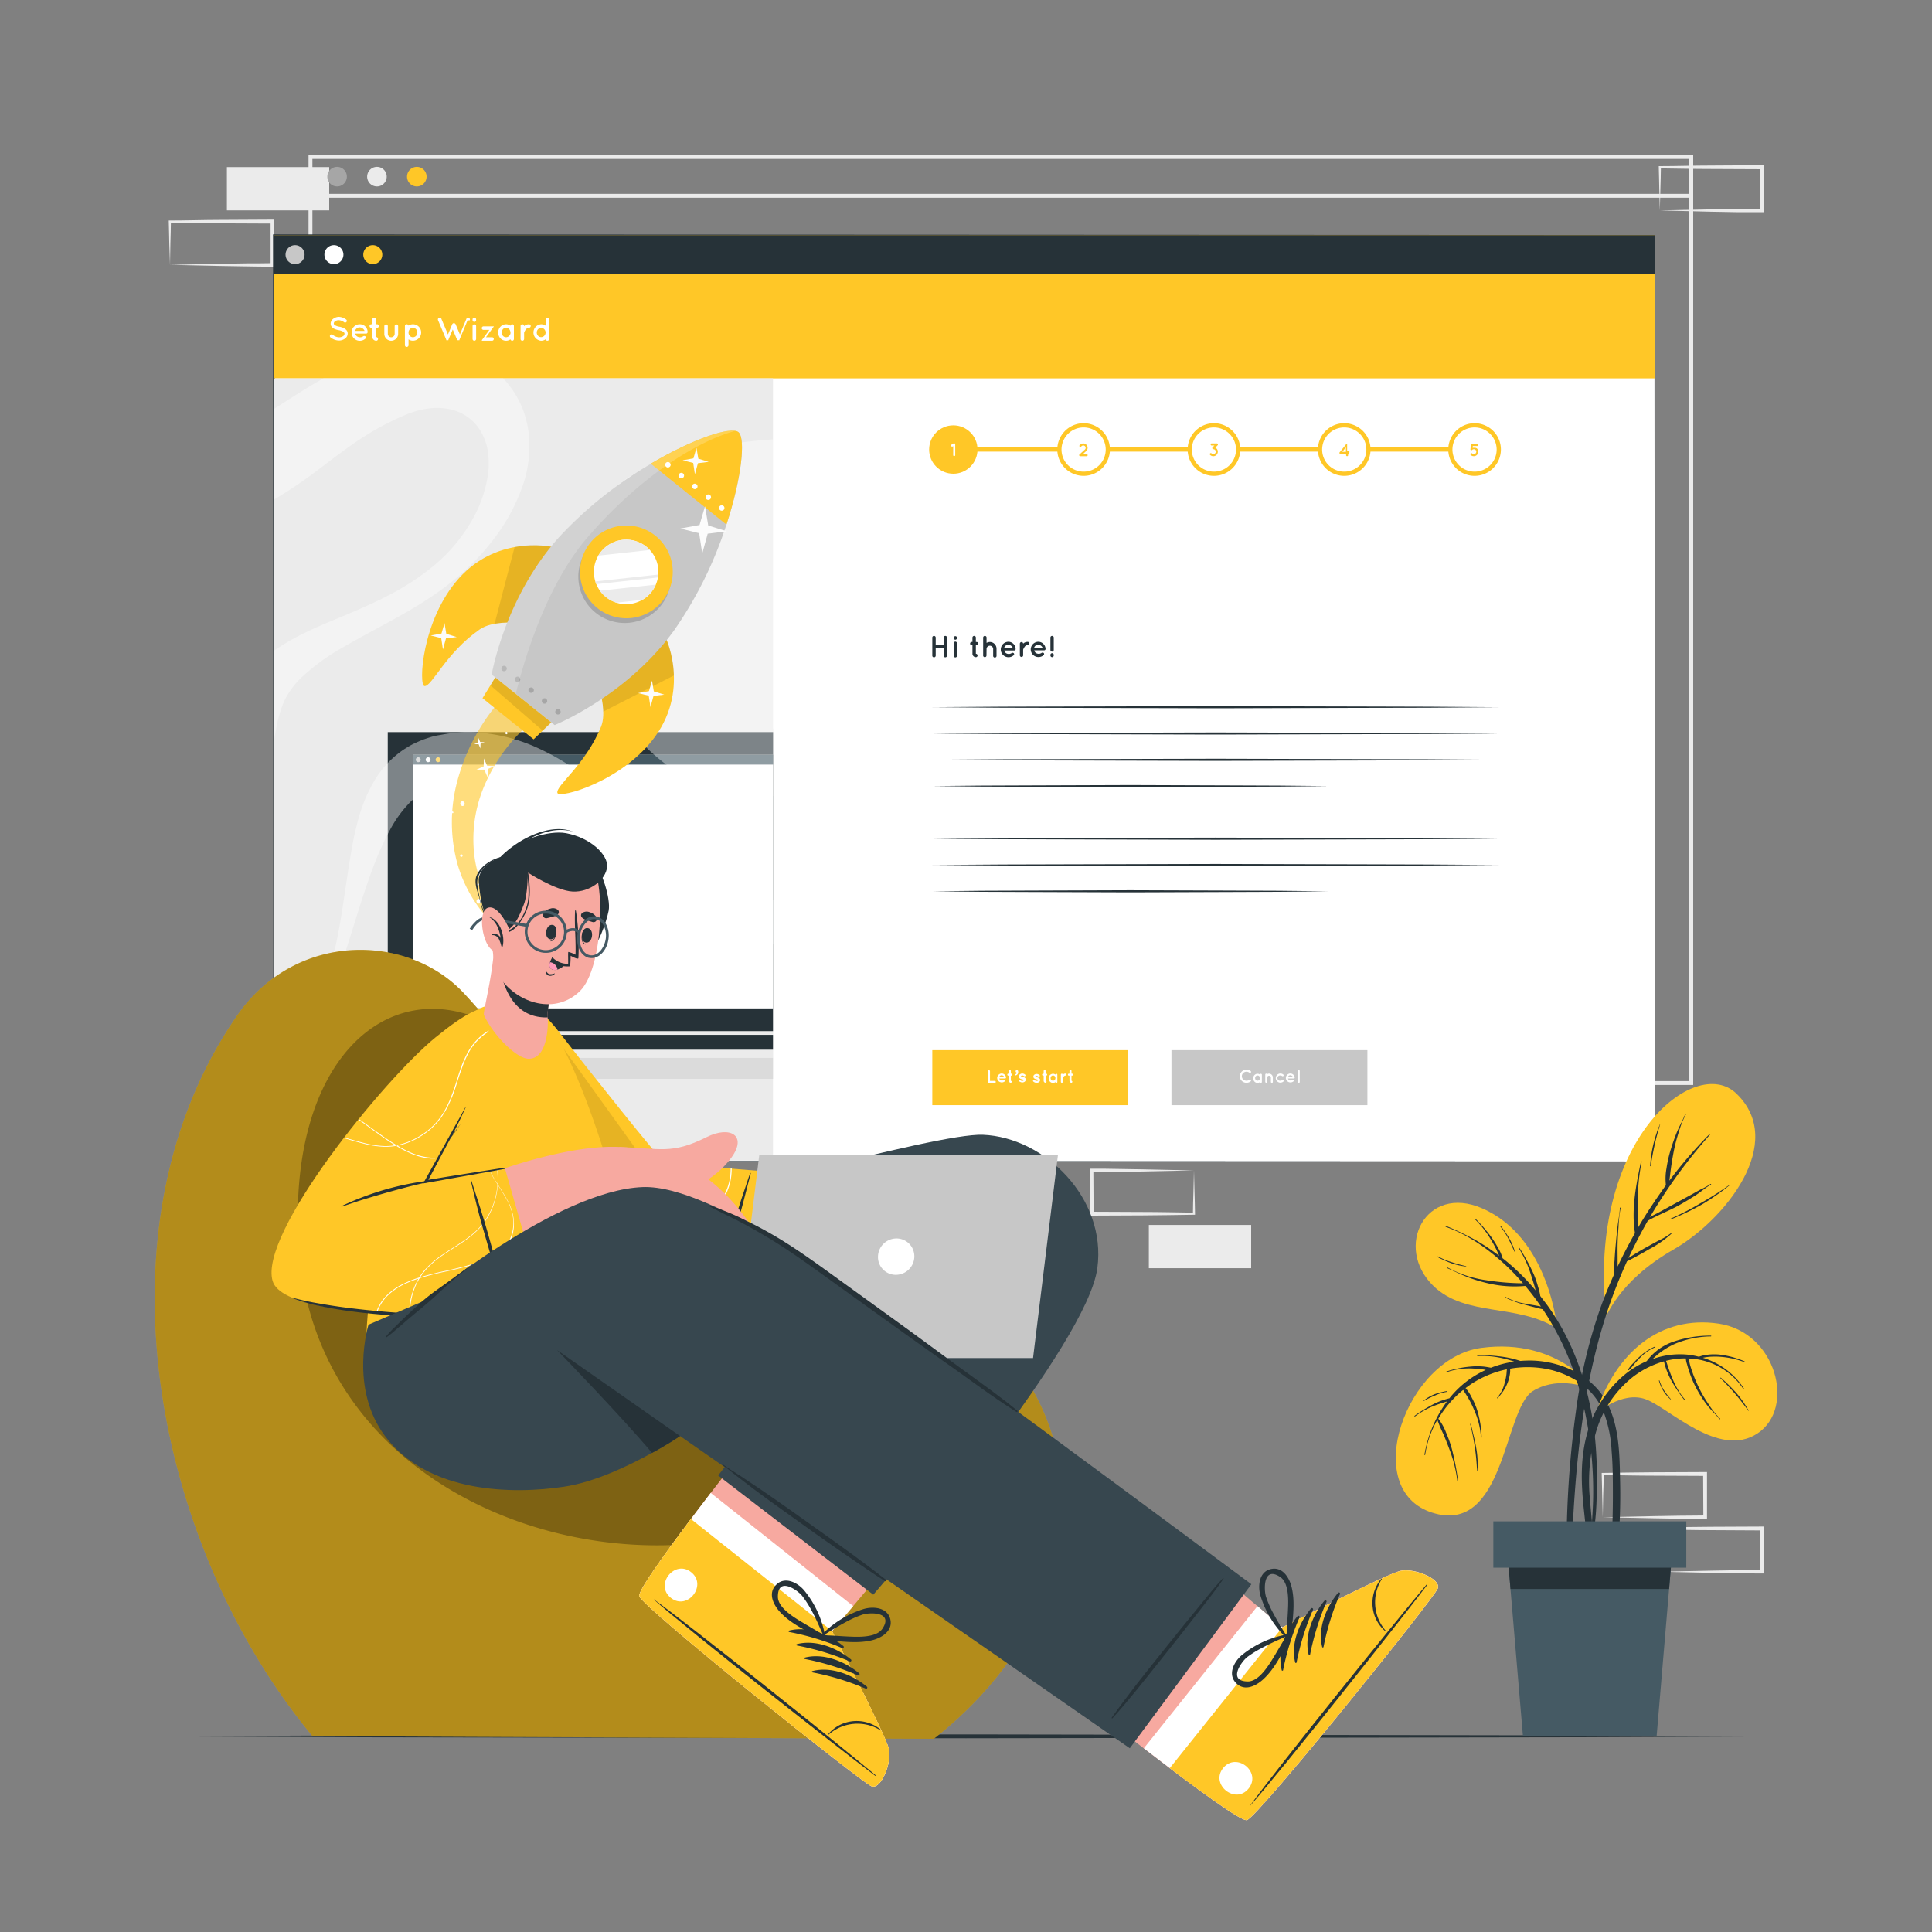 <svg xmlns="http://www.w3.org/2000/svg" viewBox="0 0 500 500"><rect x="0" y="0" width="500" height="500" fill="#808080" stroke="none"/><g id="freepik--background-complete--inject-4"><path d="M414.79,392.65l13.36-.28,6.58-.11c2.19-.05,4.36,0,6.54-.06l-.44.45-.06-11.19.5.5L428,381.9c-4.41,0-8.82-.12-13.24-.17l.28-.27c0,1.83-.09,3.67-.14,5.54Zm0,0-.14-5.54c0-1.86-.11-3.75-.13-5.65v-.27h.27c4.42-.05,8.83-.16,13.24-.17l13.24-.06h.5v.5l0,11.19v.45h-.45c-2.23,0-4.47,0-6.69-.06l-6.66-.11Z" style="fill:#ebebeb"></path><path d="M429.56,406.76l13.36-.28,6.58-.11c2.19-.05,4.36,0,6.54-.06l-.44.45-.05-11.19.49.5L442.8,396c-4.41,0-8.82-.12-13.24-.17l.28-.27c0,1.83-.09,3.67-.13,5.54Zm0,0-.14-5.54c0-1.86-.11-3.75-.13-5.65v-.27h.27c4.42-.05,8.83-.16,13.24-.17l13.24-.06h.51v.5l-.05,11.19v.45H456c-2.23,0-4.46,0-6.69-.05l-6.66-.11Z" style="fill:#ebebeb"></path><rect x="400.02" y="395.57" width="26.48" height="11.19" transform="translate(826.52 802.33) rotate(180)" style="fill:#ebebeb"></rect><path d="M312.24,127l13.35-.27,6.58-.12c2.19,0,4.37,0,6.55-.05l-.45.44,0-11.19.5.5-13.24-.06c-4.42,0-8.83-.11-13.24-.16l.27-.28c0,1.84-.09,3.68-.13,5.54Zm0,0-.15-5.53c0-1.87-.11-3.76-.13-5.66v-.27h.28c4.41,0,8.82-.16,13.24-.16l13.24-.07h.5v.5L339.16,127v.45h-.44c-2.23,0-4.47,0-6.7-.06l-6.66-.11Z" style="fill:#ebebeb"></path><path d="M327,141.12l13.35-.27,6.58-.12c2.19,0,4.37,0,6.55,0l-.45.44L353,129.93l.5.5-13.24-.06c-4.41,0-8.83-.11-13.24-.16l.27-.28c0,1.84-.08,3.68-.13,5.54Zm0,0-.14-5.53c-.05-1.87-.12-3.76-.13-5.66v-.27H327c4.41,0,8.83-.16,13.24-.16l13.24-.07h.5v.5l-.06,11.19v.45h-.44c-2.23,0-4.47,0-6.7-.06l-6.66-.11Z" style="fill:#ebebeb"></path><rect x="297.46" y="129.93" width="26.48" height="11.19" transform="translate(621.41 271.06) rotate(180)" style="fill:#ebebeb"></rect><rect x="58.73" y="395.57" width="26.48" height="11.19" transform="translate(143.93 802.33) rotate(180)" style="fill:#ebebeb"></rect><rect x="58.73" y="43.24" width="26.48" height="11.19" transform="translate(143.93 97.68) rotate(180)" style="fill:#ebebeb"></rect><path d="M44,68.54l13.35-.28,6.58-.11c2.19,0,4.36,0,6.55-.05l-.45.44,0-11.19.5.5L57.2,57.79c-4.42,0-8.83-.11-13.24-.16l.27-.28c0,1.83-.09,3.68-.13,5.54Zm0,0L43.81,63c0-1.87-.11-3.76-.13-5.66v-.27H44c4.41,0,8.82-.16,13.24-.16l13.24-.07h.5v.5l-.06,11.19V69h-.44c-2.24,0-4.47,0-6.7-.06l-6.66-.11Z" style="fill:#ebebeb"></path><path d="M429.56,54.45l13.36-.28,6.58-.12c2.19,0,4.36,0,6.54,0l-.44.45-.05-11.19.49.49-13.24-.06c-4.41,0-8.82-.11-13.24-.16l.28-.27c0,1.83-.09,3.67-.13,5.53Zm0,0-.14-5.54c0-1.87-.11-3.76-.13-5.65V43h.27c4.42,0,8.83-.16,13.24-.16L456,42.76h.51v.51l-.05,11.19v.44H456c-2.23,0-4.46,0-6.69,0l-6.66-.12Z" style="fill:#ebebeb"></path><rect x="297.32" y="317.02" width="26.48" height="11.19" style="fill:#ebebeb"></rect><path d="M309,302.91l-13.36.28-6.58.11c-2.18.05-4.36,0-6.54.05l.44-.44.06,11.19-.5-.5,13.24.06c4.41,0,8.83.11,13.24.17l-.27.27c0-1.83.08-3.67.13-5.54Zm0,0,.14,5.54c.05,1.86.11,3.75.13,5.65v.27H309c-4.41.05-8.83.16-13.24.17l-13.24.06h-.5v-.5l.05-11.19v-.45h.44c2.23,0,4.47,0,6.69.06l6.66.11Z" style="fill:#ebebeb"></path><path d="M438.2,280.78H79.85V40.13H438.2Zm-357.35-1H437.2V41.13H80.85Z" style="fill:#ebebeb"></path><path d="M89.77,45.72a2.53,2.53,0,1,1-2.53-2.53A2.52,2.52,0,0,1,89.77,45.72Z" style="fill:#a6a6a6"></path><path d="M100.08,45.72a2.53,2.53,0,1,1-2.52-2.53A2.52,2.52,0,0,1,100.08,45.72Z" style="fill:#ebebeb"></path><path d="M110.4,45.72a2.53,2.53,0,1,1-2.53-2.53A2.52,2.52,0,0,1,110.4,45.72Z" style="fill:#FFC727"></path><rect x="80.35" y="50.17" width="357.35" height="1" style="fill:#ebebeb"></rect></g><g id="freepik--Screen--inject-4"><rect x="70.93" y="60.94" width="357.36" height="239.65" style="fill:#fff"></rect><path d="M428.28,300.59l-357.35.16h-.17v-.17l-.1-239.65v-.27h.28l357.35.16h.11v.11Zm0,0-.11-239.65.11.11-357.35.16.27-.27-.11,239.65-.16-.16Z" style="fill:#263238"></path><rect x="70.93" y="60.94" width="357.36" height="36.98" style="fill:#FFC727"></rect><rect x="70.93" y="60.94" width="357.36" height="9.93" style="fill:#263238"></rect><path d="M78.82,65.91a2.46,2.46,0,1,1-2.46-2.47A2.46,2.46,0,0,1,78.82,65.91Z" style="fill:#c7c7c7"></path><path d="M88.88,65.91a2.46,2.46,0,1,1-2.46-2.47A2.46,2.46,0,0,1,88.88,65.91Z" style="fill:#fff"></path><path d="M98.94,65.91a2.46,2.46,0,1,1-2.46-2.47A2.46,2.46,0,0,1,98.94,65.91Z" style="fill:#FFC727"></path><path d="M85.47,86.7a.45.45,0,0,1,.62-.06,2.79,2.79,0,0,0,1.64.66A1.8,1.8,0,0,0,88.79,87a.76.76,0,0,0,.37-.62.48.48,0,0,0-.08-.27.75.75,0,0,0-.25-.26,3.43,3.43,0,0,0-1.17-.4h0a4.89,4.89,0,0,1-1.1-.33,1.88,1.88,0,0,1-.8-.67,1.27,1.27,0,0,1-.19-.7,1.59,1.59,0,0,1,.68-1.25A2.52,2.52,0,0,1,87.71,82a3.37,3.37,0,0,1,1.86.68.44.44,0,0,1,.12.61.45.45,0,0,1-.61.13,2.46,2.46,0,0,0-1.37-.55,1.63,1.63,0,0,0-1,.29.68.68,0,0,0-.32.54.38.38,0,0,0,.06.24.81.81,0,0,0,.23.22,3,3,0,0,0,1.07.38h0a4.42,4.42,0,0,1,1.18.36,2,2,0,0,1,.86.71,1.44,1.44,0,0,1,.2.72,1.68,1.68,0,0,1-.73,1.33,2.74,2.74,0,0,1-1.58.48,3.69,3.69,0,0,1-2.19-.85A.46.46,0,0,1,85.47,86.7Z" style="fill:#fff"></path><path d="M91,86.06a2.1,2.1,0,0,1,2.08-2.14,2,2,0,0,1,2.06,2v0a.22.22,0,0,1,0,.08.4.4,0,0,1-.44.34H91.94a1.15,1.15,0,0,0,.29.57,1.31,1.31,0,0,0,.82.38,1.38,1.38,0,0,0,.89-.21.49.49,0,0,1,.64,0,.39.39,0,0,1,0,.56,2.17,2.17,0,0,1-1.53.56A2.11,2.11,0,0,1,91,86.06Zm.93-.42h2.42a1.42,1.42,0,0,0-1.27-.91A1.21,1.21,0,0,0,91.9,85.64Z" style="fill:#fff"></path><path d="M98.05,84.39a.48.48,0,0,1-.48.47h-.21v2.38a.48.48,0,0,1,.47.48.46.46,0,0,1-.47.47,1,1,0,0,1-1-1V84.86h-.25a.47.47,0,0,1-.47-.47.46.46,0,0,1,.47-.47h.25V82.68a.47.47,0,0,1,.48-.47.46.46,0,0,1,.47.47v1.24h.21A.47.47,0,0,1,98.05,84.39Z" style="fill:#fff"></path><path d="M101.24,88.19a1.79,1.79,0,0,1-1.78-1.78v-2a.46.46,0,0,1,.46-.45.45.45,0,0,1,.45.45v2a.87.87,0,0,0,.87.88.89.89,0,0,0,.9-.88v-2a.45.45,0,0,1,.44-.45.47.47,0,0,1,.46.45v2A1.8,1.8,0,0,1,101.24,88.19Z" style="fill:#fff"></path><path d="M104.79,89.34V86.07h0V84.37a.45.45,0,0,1,.45-.45.46.46,0,0,1,.47.35,2.14,2.14,0,0,1,1.16-.35,2.13,2.13,0,0,1,0,4.26,1.93,1.93,0,0,1-1.14-.35v1.51a.48.48,0,0,1-.49.46A.46.46,0,0,1,104.79,89.34Zm.94-3.28a1.15,1.15,0,0,0,.33.86,1.07,1.07,0,0,0,.81.36,1.1,1.1,0,0,0,.81-.36,1.28,1.28,0,0,0,.33-.86,1.34,1.34,0,0,0-.33-.86,1.13,1.13,0,0,0-.81-.35,1.1,1.1,0,0,0-.81.35A1.2,1.2,0,0,0,105.73,86.06Z" style="fill:#fff"></path><path d="M121,82.92l-2.09,5a.22.22,0,0,1,0,.08h0l0,.05s0,0,0,0l-.06,0h0s0,0-.07,0h0a0,0,0,0,0,0,0h-.35l-.08,0h0l-.06,0v0l0-.05h0a.2.2,0,0,1,0-.08l-1.12-2.65-1.12,2.65,0,.08h0l0,.05s0,0,0,0,0,0,0,0h0l-.07,0h0a0,0,0,0,0,0,0h-.35s0,0,0,0l-.08,0h0s0,0-.06,0,0,0,0,0l0-.05h0a.59.59,0,0,0,0-.08l-2.1-5a.47.47,0,1,1,.86-.36l1.68,4,1.1-2.63a.47.47,0,0,1,.44-.29.51.51,0,0,1,.45.29l1.1,2.63,1.67-4a.47.47,0,1,1,.86.36Z" style="fill:#fff"></path><path d="M123.22,82.85a.46.46,0,1,1-.92,0v-.18a.46.46,0,1,1,.92,0Zm0,1.55v3.33a.46.46,0,1,1-.92,0V84.4a.46.46,0,1,1,.92,0Z" style="fill:#fff"></path><path d="M127.7,84.64l-1.93,2.65h1.57a.45.45,0,0,1,.45.45.45.45,0,0,1-.45.45h-2.63l0,0,0,0,0,0s0,0,0,0l0,0,0,0a.11.11,0,0,0,0,0l0,0s0,0,0,0,0,0,0,0,0,0,0,0v-.1s0,0,0,0h0s0,0,0-.06v0a.11.11,0,0,1,0,0s0,0,0,0l0,0a.08.08,0,0,1,0,0h0l1.92-2.65h-1.56a.46.46,0,0,1,0-.91h2.65l0,0,.06,0h0a0,0,0,0,1,0,0s0,0,0,0,0,0,0,0,0,0,0,0,0,0,0,0,0,0,0,0a.06.06,0,0,1,0,0,.11.11,0,0,1,0,.05v0s0,0,0,0h0a.1.1,0,0,0,0,0v.06a.1.1,0,0,1,0,0,.05.05,0,0,1,0,0v0s0,0,0,0Z" style="fill:#fff"></path><path d="M133,86.06v1.68a.45.45,0,0,1-.45.45.48.48,0,0,1-.45-.37,1.87,1.87,0,0,1-1.13.37,2,2,0,0,1-1.46-.62,2.23,2.23,0,0,1-.58-1.51,2.17,2.17,0,0,1,.58-1.5,2,2,0,0,1,1.46-.64,1.88,1.88,0,0,1,1.13.38.48.48,0,0,1,.45-.38.45.45,0,0,1,.45.46Zm-.9,0a1.27,1.27,0,0,0-.34-.88,1.08,1.08,0,0,0-1.59,0,1.37,1.37,0,0,0,0,1.76,1.1,1.1,0,0,0,1.59,0A1.27,1.27,0,0,0,132.14,86.06Z" style="fill:#fff"></path><path d="M137.35,84.37a.46.46,0,0,1-.45.46.85.85,0,0,0-.52.16,1.27,1.27,0,0,0-.39.41,2.64,2.64,0,0,0-.35.72v1.62a.46.46,0,0,1-.47.45.45.45,0,0,1-.45-.45V84.37a.44.44,0,0,1,.45-.44.45.45,0,0,1,.47.44v.06a1,1,0,0,1,.18-.17,1.85,1.85,0,0,1,1.08-.33A.44.44,0,0,1,137.35,84.37Z" style="fill:#fff"></path><path d="M142.13,87.73a.47.47,0,0,1-.46.46.47.47,0,0,1-.46-.37,2,2,0,0,1-1.16.37,2.14,2.14,0,0,1,0-4.27,2.06,2.06,0,0,1,1.15.36V82.67a.47.47,0,0,1,.93,0v3.39h0Zm-2.08-2.88a1.1,1.1,0,0,0-.8.35,1.25,1.25,0,0,0,0,1.71,1.1,1.1,0,0,0,.8.35,1.08,1.08,0,0,0,.8-.35,1.22,1.22,0,0,0,0-1.71A1.08,1.08,0,0,0,140.05,84.85Z" style="fill:#fff"></path><rect x="246.72" y="115.79" width="134.9" height="1.09" style="fill:#FFC727"></rect><circle cx="246.72" cy="116.34" r="6.26" style="fill:#FFC727"></circle><circle cx="280.44" cy="116.34" r="6.26" style="fill:#fff"></circle><path d="M280.44,123.15a6.81,6.81,0,1,1,6.81-6.81A6.82,6.82,0,0,1,280.44,123.15Zm0-12.53a5.72,5.72,0,1,0,5.72,5.72A5.72,5.72,0,0,0,280.44,110.62Z" style="fill:#FFC727"></path><circle cx="314.17" cy="116.34" r="6.26" style="fill:#fff"></circle><path d="M314.17,123.15a6.81,6.81,0,1,1,6.81-6.81A6.82,6.82,0,0,1,314.17,123.15Zm0-12.53a5.72,5.72,0,1,0,5.71,5.72A5.73,5.73,0,0,0,314.17,110.62Z" style="fill:#FFC727"></path><circle cx="347.89" cy="116.34" r="6.26" style="fill:#fff"></circle><path d="M347.89,123.15a6.81,6.81,0,1,1,6.81-6.81A6.82,6.82,0,0,1,347.89,123.15Zm0-12.53a5.72,5.72,0,1,0,5.72,5.72A5.72,5.72,0,0,0,347.89,110.62Z" style="fill:#FFC727"></path><circle cx="381.62" cy="116.34" r="6.26" style="fill:#fff"></circle><path d="M381.62,123.15a6.81,6.81,0,1,1,6.81-6.81A6.82,6.82,0,0,1,381.62,123.15Zm0-12.53a5.72,5.72,0,1,0,5.71,5.72A5.73,5.73,0,0,0,381.62,110.62Z" style="fill:#FFC727"></path><path d="M247.21,115v2.79a.26.26,0,0,1-.26.25.25.25,0,0,1-.26-.25v-2.32l-.19.1a.22.22,0,0,1-.13,0,.26.26,0,0,1-.22-.13.25.25,0,0,1,.08-.35l.58-.35h.24l0,0h0s0,0,0,0h0s0,0,0,0l0,0h0v0s0,0,0,0a0,0,0,0,1,0,0s0,0,0,0v0Z" style="fill:#fff"></path><path d="M281.49,117.81a.25.25,0,0,1-.26.25h-1.68a.24.24,0,0,1-.19-.08.27.27,0,0,1,0-.37l1.4-1.26a.57.57,0,0,0,.2-.45.56.56,0,0,0-.16-.41.59.59,0,0,0-.45-.2.63.63,0,0,0-.41.15l-.15.13a.26.26,0,1,1-.35-.38l.15-.13a1.13,1.13,0,0,1,1.89.84,1.14,1.14,0,0,1-.37.83l-.89.81h1A.26.26,0,0,1,281.49,117.81Z" style="fill:#FFC727"></path><path d="M314.83,116.06a1.16,1.16,0,0,1,.34.83,1.17,1.17,0,0,1-2,.83.28.28,0,0,1,0-.38.26.26,0,0,1,.38,0,.63.63,0,0,0,.45.18.66.66,0,0,0,.45-.18.63.63,0,0,0,.19-.45.65.65,0,0,0-.64-.64.22.22,0,0,1-.19-.09h0a.27.27,0,0,1,0-.38l.48-.49h-.76a.27.27,0,0,1,0-.53h1.39a.27.27,0,0,1,.27.26.28.28,0,0,1,0,.13l-.05.07-.59.61A1.23,1.23,0,0,1,314.83,116.06Z" style="fill:#FFC727"></path><path d="M349.16,117.19a.27.27,0,0,1-.27.26h0v.36a.26.26,0,0,1-.26.25.25.25,0,0,1-.26-.25v-.36h-1.49a.27.27,0,0,1-.16-.06.26.26,0,0,1,0-.36l1.75-2.17a0,0,0,0,1,0,0v0h0s0,0,0,0h0s0,0,0,0,0,0,0,0h.17l0,0,0,0h0l0,0s0,0,0,0a0,0,0,0,1,0,0,0,0,0,0,0,0,0s0,0,0,0v0a0,0,0,0,1,0,0h0v1.91h0A.27.27,0,0,1,349.16,117.19Zm-.83-1.43-.94,1.17h.94Z" style="fill:#FFC727"></path><path d="M382.24,116.07a1.13,1.13,0,0,1,.34.82,1.16,1.16,0,0,1-1.16,1.17h0a1.13,1.13,0,0,1-.82-.34.26.26,0,0,1,0-.38.27.27,0,0,1,.37,0,.63.63,0,0,0,.46.19.59.59,0,0,0,.44-.19.6.6,0,0,0,.19-.45.61.61,0,0,0-.19-.45.62.62,0,0,0-.44-.18.67.67,0,0,0-.46.18.25.25,0,0,1-.37,0l-.06-.06h0s0,0,0,0,0,0,0,0h0v-.08l.14-1.22a.31.31,0,0,1,.12-.19h0a.27.27,0,0,1,.12,0h1.4a.26.26,0,0,1,.26.27.27.27,0,0,1-.26.27h-1.16l-.06.46a1.65,1.65,0,0,1,.32,0A1.13,1.13,0,0,1,382.24,116.07Z" style="fill:#FFC727"></path><rect x="70.93" y="97.92" width="129.12" height="202.45" style="fill:#ebebeb"></rect><path d="M241.28,169.63V165a.43.43,0,0,1,.43-.43.44.44,0,0,1,.45.43v1.9h2.05V165a.43.43,0,0,1,.43-.43.44.44,0,0,1,.45.43v4.67a.44.44,0,0,1-.45.44.43.43,0,0,1-.43-.44v-1.9h-2.05v1.9a.44.44,0,0,1-.45.44A.43.43,0,0,1,241.28,169.63Z" style="fill:#263238"></path><path d="M247.67,165.12a.43.43,0,0,1-.43.44.43.43,0,0,1-.42-.44V165a.43.43,0,0,1,.85,0Zm0,1.43v3.09a.43.43,0,1,1-.85,0v-3.09a.43.43,0,1,1,.85,0Z" style="fill:#263238"></path><path d="M253.19,166.55a.44.44,0,0,1-.44.43h-.2v2.21a.44.44,0,0,1,.44.44.43.43,0,0,1-.44.44.89.89,0,0,1-.88-.88V167h-.23a.44.44,0,0,1,0-.87h.23V165a.44.44,0,0,1,.45-.43.43.43,0,0,1,.43.43v1.15h.2A.44.44,0,0,1,253.19,166.55Z" style="fill:#263238"></path><path d="M255.3,169.63a.43.43,0,0,1-.44.44.45.45,0,0,1-.42-.33.36.36,0,0,1,0-.11V165a.44.44,0,0,1,.44-.43.43.43,0,0,1,.44.43v1.38a1.77,1.77,0,0,1,.85-.23,1.73,1.73,0,0,1,1.73,1.73v1.79a.44.44,0,1,1-.87,0v-1.79a.86.86,0,0,0-1.71,0Z" style="fill:#263238"></path><path d="M259,168.09a2,2,0,0,1,1.94-2,1.89,1.89,0,0,1,1.9,1.84v.11a.38.38,0,0,1-.42.31h-2.51a1,1,0,0,0,.27.53,1.18,1.18,0,0,0,.76.35,1.26,1.26,0,0,0,.82-.19.45.45,0,0,1,.59,0,.36.36,0,0,1,0,.52,2,2,0,0,1-1.41.52A2,2,0,0,1,259,168.09Zm.87-.39h2.24a1.31,1.31,0,0,0-1.17-.84A1.1,1.1,0,0,0,259.87,167.7Z" style="fill:#263238"></path><path d="M266.38,166.53a.42.42,0,0,1-.42.42.81.81,0,0,0-.48.15,1.09,1.09,0,0,0-.36.38,2.45,2.45,0,0,0-.33.66v1.51a.43.43,0,0,1-.85,0v-3.12a.43.43,0,0,1,.85,0v.05l.17-.15a1.68,1.68,0,0,1,1-.31A.41.41,0,0,1,266.38,166.53Z" style="fill:#263238"></path><path d="M266.75,168.09a2,2,0,0,1,1.93-2,1.9,1.9,0,0,1,1.91,1.84v0a.2.2,0,0,1,0,.07.38.38,0,0,1-.41.31h-2.52a1.08,1.08,0,0,0,.27.53,1.18,1.18,0,0,0,.76.35,1.26,1.26,0,0,0,.82-.19.46.46,0,0,1,.6,0,.37.37,0,0,1,0,.52,2,2,0,0,1-1.42.52A2,2,0,0,1,266.75,168.09Zm.86-.39h2.24a1.29,1.29,0,0,0-1.17-.84A1.1,1.1,0,0,0,267.61,167.7Z" style="fill:#263238"></path><path d="M271.85,168.16V165a.43.43,0,0,1,.43-.43.43.43,0,0,1,.43.43v3.2a.43.43,0,0,1-.43.44A.44.44,0,0,1,271.85,168.16Zm.43,1.91a.44.44,0,0,1-.43-.44v-.15a.44.44,0,0,1,.43-.44.44.44,0,0,1,.43.44v.15A.43.43,0,0,1,272.28,170.07Z" style="fill:#263238"></path><polygon points="241.28 183.02 259.6 182.89 277.93 182.84 314.58 182.75 351.23 182.84 369.55 182.89 387.88 183.02 369.55 183.16 351.23 183.2 314.58 183.3 277.93 183.2 259.6 183.16 241.28 183.02" style="fill:#263238"></polygon><polygon points="241.28 189.83 259.6 189.7 277.93 189.65 314.58 189.56 351.23 189.65 369.55 189.69 387.88 189.83 369.55 189.96 351.23 190.01 314.58 190.1 277.93 190.01 259.6 189.96 241.28 189.83" style="fill:#263238"></polygon><polygon points="241.28 196.63 259.6 196.5 277.93 196.45 314.58 196.36 351.23 196.45 369.55 196.5 387.88 196.63 369.55 196.77 351.23 196.82 314.58 196.91 277.93 196.82 259.6 196.77 241.28 196.63" style="fill:#263238"></polygon><polygon points="241.28 203.44 254.1 203.31 266.92 203.26 292.56 203.17 318.21 203.26 331.03 203.31 343.85 203.44 331.03 203.57 318.21 203.62 292.56 203.71 266.92 203.62 254.1 203.57 241.28 203.44" style="fill:#263238"></polygon><polygon points="241.28 217.05 259.6 216.92 277.93 216.87 314.58 216.78 351.23 216.87 369.55 216.92 387.88 217.05 369.55 217.19 351.23 217.24 314.58 217.33 277.93 217.24 259.6 217.19 241.28 217.05" style="fill:#263238"></polygon><polygon points="241.28 223.86 259.6 223.73 277.93 223.68 314.58 223.59 351.23 223.68 369.55 223.73 387.88 223.86 369.55 223.99 351.23 224.04 314.58 224.13 277.93 224.04 259.6 223.99 241.28 223.86" style="fill:#263238"></polygon><polygon points="241.28 230.67 254.1 230.53 266.92 230.48 292.56 230.39 318.21 230.48 331.03 230.53 343.85 230.67 331.03 230.8 318.21 230.85 292.56 230.94 266.92 230.85 254.1 230.8 241.28 230.67" style="fill:#263238"></polygon><rect x="241.28" y="271.78" width="50.71" height="14.23" style="fill:#FFC727"></rect><path d="M255.69,280v-2.78a.26.26,0,0,1,.26-.26.26.26,0,0,1,.26.26v2.51h1.28a.27.27,0,0,1,0,.53H256A.26.26,0,0,1,255.69,280Z" style="fill:#fff"></path><path d="M258.07,279a1.18,1.18,0,0,1,1.15-1.18,1.13,1.13,0,0,1,1.14,1.09v0a.06.06,0,0,1,0,0,.22.22,0,0,1-.24.19h-1.5a.62.62,0,0,0,.16.31.73.73,0,0,0,.45.21.72.72,0,0,0,.49-.12.27.27,0,0,1,.36,0,.23.23,0,0,1,0,.31,1.2,1.2,0,0,1-.85.31A1.18,1.18,0,0,1,258.07,279Zm.52-.23h1.33a.77.77,0,0,0-.7-.5A.64.64,0,0,0,258.59,278.81Z" style="fill:#fff"></path><path d="M262,278.12a.27.27,0,0,1-.27.26h-.12v1.31a.27.27,0,0,1,0,.53.53.53,0,0,1-.52-.53v-1.31h-.14a.26.26,0,0,1-.25-.26.25.25,0,0,1,.25-.26h.14v-.68a.26.26,0,0,1,.27-.26.25.25,0,0,1,.25.26v.68h.12A.27.27,0,0,1,262,278.12Z" style="fill:#fff"></path><path d="M262.79,278a.4.4,0,0,0,.32-.43.32.32,0,0,1-.26-.31v0a.3.3,0,0,1,.32-.32c.2,0,.34.16.34.42v.05a.89.89,0,0,1-.24.68.67.67,0,0,1-.44.21.12.12,0,0,1-.14-.13A.13.13,0,0,1,262.79,278Z" style="fill:#fff"></path><path d="M263.67,279.54a.25.25,0,0,1,.36,0,.83.83,0,0,0,.52.2.63.63,0,0,0,.32-.09.19.19,0,0,0,.08-.14s0,0,0,0a.17.17,0,0,0-.06-.06,1,1,0,0,0-.38-.13h0a2,2,0,0,1-.41-.13.75.75,0,0,1-.32-.27.58.58,0,0,1-.08-.3A.63.63,0,0,1,264,278a1,1,0,0,1,.58-.18,1.23,1.23,0,0,1,.7.26.26.26,0,0,1,.08.35.25.25,0,0,1-.35.06.86.86,0,0,0-.43-.17.5.5,0,0,0-.29.09c-.06,0-.07.08-.07.1s0,0,0,0,0,0,.05.05a1,1,0,0,0,.34.11h0a1.5,1.5,0,0,1,.44.13.77.77,0,0,1,.34.28.69.69,0,0,1,.09.31.69.69,0,0,1-.3.55,1.05,1.05,0,0,1-.61.19,1.41,1.41,0,0,1-.84-.33A.25.25,0,0,1,263.67,279.54Z" style="fill:#fff"></path><path d="M267.4,279.54a.25.25,0,0,1,.36,0,.83.83,0,0,0,.51.2.64.64,0,0,0,.33-.09.19.19,0,0,0,.08-.14s0,0,0,0a.14.14,0,0,0-.07-.06.91.91,0,0,0-.37-.13h0a2,2,0,0,1-.41-.13.75.75,0,0,1-.32-.27.58.58,0,0,1-.08-.3.63.63,0,0,1,.28-.51,1,1,0,0,1,.58-.18,1.23,1.23,0,0,1,.7.26.26.26,0,0,1,.08.35.25.25,0,0,1-.35.06.86.86,0,0,0-.43-.17.48.48,0,0,0-.29.09c-.06,0-.07.08-.07.1s0,0,0,0,0,0,.05.05a1,1,0,0,0,.34.11h0a1.6,1.6,0,0,1,.44.13.74.74,0,0,1,.33.28.59.59,0,0,1,.09.31.68.68,0,0,1-.29.55,1.06,1.06,0,0,1-.62.19,1.38,1.38,0,0,1-.83-.33A.25.25,0,0,1,267.4,279.54Z" style="fill:#fff"></path><path d="M271,278.12a.26.26,0,0,1-.26.26h-.12v1.31a.27.27,0,0,1,0,.53.52.52,0,0,1-.52-.53v-1.31h-.14a.26.26,0,0,1-.26-.26.26.26,0,0,1,.26-.26h.14v-.68a.26.26,0,0,1,.26-.26.25.25,0,0,1,.26.26v.68h.12A.26.26,0,0,1,271,278.12Z" style="fill:#fff"></path><path d="M273.64,279V280a.25.25,0,0,1-.25.25.27.27,0,0,1-.25-.21,1.05,1.05,0,0,1-.62.21,1.1,1.1,0,0,1-.81-.35,1.21,1.21,0,0,1-.32-.83,1.23,1.23,0,0,1,.32-.83,1.14,1.14,0,0,1,.81-.35,1.05,1.05,0,0,1,.62.21.27.27,0,0,1,.25-.21.25.25,0,0,1,.25.26Zm-.5,0a.71.71,0,0,0-.18-.48.59.59,0,0,0-.44-.19.56.56,0,0,0-.44.19.66.66,0,0,0-.18.48.67.67,0,0,0,.18.49.59.59,0,0,0,.44.18.62.62,0,0,0,.44-.18A.72.72,0,0,0,273.14,279Z" style="fill:#fff"></path><path d="M276,278.11a.25.25,0,0,1-.25.25.45.45,0,0,0-.28.09.8.8,0,0,0-.22.23,1.45,1.45,0,0,0-.19.39v.9a.26.26,0,0,1-.26.25.25.25,0,0,1-.25-.25v-1.86a.24.24,0,0,1,.25-.24.25.25,0,0,1,.26.24v0a.43.43,0,0,1,.1-.09,1,1,0,0,1,.59-.18A.24.24,0,0,1,276,278.11Z" style="fill:#fff"></path><path d="M277.69,278.12a.27.27,0,0,1-.27.26h-.12v1.31a.27.27,0,0,1,0,.53.53.53,0,0,1-.52-.53v-1.31h-.14a.26.26,0,0,1-.26-.26.26.26,0,0,1,.26-.26h.14v-.68a.26.26,0,0,1,.26-.26.25.25,0,0,1,.26.26v.68h.12A.27.27,0,0,1,277.69,278.12Z" style="fill:#fff"></path><rect x="303.17" y="271.78" width="50.71" height="14.23" style="fill:#c7c7c7"></rect><path d="M320.85,278.52a1.75,1.75,0,0,1,2.82-1.33.28.28,0,0,1,.05.38.27.27,0,0,1-.38.05,1.17,1.17,0,0,0-.76-.26,1.27,1.27,0,0,0-.85.34,1.17,1.17,0,0,0-.34.82,1.16,1.16,0,0,0,.34.82,1.27,1.27,0,0,0,.85.34,1.17,1.17,0,0,0,.76-.26.29.29,0,0,1,.38.05.28.28,0,0,1-.05.38,1.75,1.75,0,0,1-1.09.37A1.73,1.73,0,0,1,320.85,278.52Z" style="fill:#fff"></path><path d="M326.57,279V280a.25.25,0,0,1-.25.25.25.25,0,0,1-.24-.21,1.07,1.07,0,0,1-1.43-.14,1.21,1.21,0,0,1-.32-.83,1.23,1.23,0,0,1,.32-.83,1.1,1.1,0,0,1,.8-.35,1.06,1.06,0,0,1,.63.21.25.25,0,0,1,.24-.21.25.25,0,0,1,.25.26Zm-.5,0a.71.71,0,0,0-.18-.48.59.59,0,0,0-.44-.19.56.56,0,0,0-.44.19.71.71,0,0,0-.18.48.72.72,0,0,0,.18.49.59.59,0,0,0,.44.18.62.62,0,0,0,.44-.18A.72.72,0,0,0,326.07,279Z" style="fill:#fff"></path><path d="M329.41,278.84V280a.25.25,0,0,1-.25.25.26.26,0,0,1-.25-.25v-1.13a.48.48,0,0,0-.49-.47.47.47,0,0,0-.47.47V280a.06.06,0,0,1,0,0,.25.25,0,0,1-.25.21.25.25,0,0,1-.25-.25v-1.86a.25.25,0,0,1,.25-.25.25.25,0,0,1,.23.15,1,1,0,0,1,.5-.15A1,1,0,0,1,329.41,278.84Z" style="fill:#fff"></path><path d="M330.17,279a1.2,1.2,0,0,1,1.94-.92.25.25,0,0,1-.3.4.74.74,0,0,0-.45-.15.68.68,0,1,0,0,1.35.76.76,0,0,0,.45-.15.25.25,0,0,1,.3.4,1.32,1.32,0,0,1-.75.25A1.19,1.19,0,0,1,330.17,279Z" style="fill:#fff"></path><path d="M332.78,279a1.18,1.18,0,0,1,1.15-1.18,1.13,1.13,0,0,1,1.14,1.09v0a.06.06,0,0,1,0,0,.22.22,0,0,1-.24.19h-1.5a.62.62,0,0,0,.16.31.73.73,0,0,0,.45.21.72.72,0,0,0,.49-.12.27.27,0,0,1,.36,0,.23.23,0,0,1,0,.31,1.2,1.2,0,0,1-.85.31A1.18,1.18,0,0,1,332.78,279Zm.52-.23h1.33a.77.77,0,0,0-.7-.5A.64.64,0,0,0,333.3,278.81Z" style="fill:#fff"></path><path d="M336.11,276.92a.26.26,0,0,1,.26.26V280a.26.26,0,1,1-.52,0v-2.78A.26.26,0,0,1,336.11,276.92Z" style="fill:#fff"></path><rect x="99.48" y="188.51" width="100.57" height="79.3" style="fill:#ebebeb"></rect><rect x="100.35" y="189.47" width="99.7" height="77.38" style="fill:#263238"></rect><rect x="84.04" y="273.76" width="116.01" height="5.44" style="fill:#dbdbdb"></rect><polygon points="200.05 267.81 200.05 273.76 84.04 273.76 99.48 267.81 200.05 267.81" style="fill:#ebebeb"></polygon><polygon points="200.05 267.81 200.05 271.65 100.86 271.65 110.83 267.81 200.05 267.81" style="fill:#263238"></polygon><rect x="106.95" y="195.35" width="93.1" height="65.62" style="fill:#fff"></rect><rect x="106.86" y="195.35" width="93.19" height="2.53" style="fill:#455a64"></rect><path d="M108.87,196.61a.63.63,0,1,1-.63-.62A.63.63,0,0,1,108.87,196.61Z" style="fill:#c7c7c7"></path><path d="M111.43,196.61a.63.63,0,1,1-.63-.62A.63.63,0,0,1,111.43,196.61Z" style="fill:#fff"></path><path d="M114,196.61a.63.63,0,1,1-.62-.62A.63.63,0,0,1,114,196.61Z" style="fill:#FFC727"></path><g style="opacity:0.4"><path d="M135.39,106.14a24.52,24.52,0,0,0-5.18-8.22H83.72c-4.48,2.49-8.58,5.22-12.39,7.65a4.37,4.37,0,0,1-.4.25v23.46a117.44,117.44,0,0,0,11.46-7.75c4.2-3.16,8-6.11,11.83-8.54,1.91-1.22,3.86-2.33,5.86-3.36,1-.51,2-1,3-1.45l1.55-.68c.44-.19.88-.37,1.31-.53a22.82,22.82,0,0,1,5.26-1.29,16.26,16.26,0,0,1,5,.2,12,12,0,0,1,8,5.39,14.58,14.58,0,0,1,2,5.18,21.12,21.12,0,0,1,.11,6.22,33.62,33.62,0,0,1-4.69,12.86,42.94,42.94,0,0,1-9.32,10.84,65.67,65.67,0,0,1-12.34,8c-4.45,2.29-9.13,4.23-13.92,6.22S76.34,164.73,71.5,168c-.19.13-.39.25-.57.39v23.26c.29-1.82.63-3.59,1-5.26a31.84,31.84,0,0,1,.89-3.06c.16-.48.32-.92.51-1.35s.38-.87.6-1.3a22,22,0,0,1,3.72-5,55.58,55.58,0,0,1,11.64-8.45c8.72-5.09,18.37-9.43,26.85-16.06a65.3,65.3,0,0,0,6.1-5.34,59,59,0,0,0,5.41-6.16,49,49,0,0,0,7.93-14.88,31.28,31.28,0,0,0,1.42-9A26.2,26.2,0,0,0,135.39,106.14Z" style="fill:#fff"></path><path d="M197.24,232.22a40.84,40.84,0,0,1-14.62-6.09,78.16,78.16,0,0,1-6.65-4.79L174.33,220l-1.63-1.37c-1.09-.94-2.21-1.86-3.31-2.82l-6.75-5.93a133.35,133.35,0,0,0-15.24-11.77,63.9,63.9,0,0,0-9.28-5A45.57,45.57,0,0,0,127.39,190a38.85,38.85,0,0,0-11.39-.15c-1,.16-2,.34-3,.52s-2,.54-2.94.85-1.92.76-2.85,1.19-1.82,1-2.67,1.53a25.36,25.36,0,0,0-7.77,8.32,39.83,39.83,0,0,0-3.89,9.23,79,79,0,0,0-2,9.1c-.55,3-.95,6-1.41,8.92-.86,5.9-1.73,11.73-3.11,17.44a66.38,66.38,0,0,1-6,16.45l-8.64,15.69-.76,1.42v8.39c0-.13.1-.26.14-.39.5-1.38,1-2.77,1.56-4.14l.82-2.05.86-2c2.33-5.44,5-10.76,7.77-16a104.86,104.86,0,0,0,6.84-16.65c1.89-5.68,3.55-11.41,5.43-17,.92-2.82,1.93-5.59,3-8.3a73.15,73.15,0,0,1,3.63-7.73,31.06,31.06,0,0,1,4.56-6.42,13.82,13.82,0,0,1,11.59-4.6,28.29,28.29,0,0,1,7,1.22,47.17,47.17,0,0,1,13.35,7.06c8.91,6.31,17.68,14.94,28.81,22.14a63,63,0,0,0,19,8.55,60.46,60.46,0,0,0,10.28,1.47c1.52.1,3,.17,4.5.19V232.8C199.1,232.62,198.16,232.43,197.24,232.22Z" style="fill:#fff"></path><path d="M200.05,113.71V206c-.89.14-1.83.19-2.75.28s-2,0-3.07,0-2-.17-3-.29a13.41,13.41,0,0,1-1.48-.26l-1.46-.29-.73-.16-.71-.2-1.4-.42a22.94,22.94,0,0,1-2.75-1,44.57,44.57,0,0,1-9.84-5.46,51.78,51.78,0,0,1-14.3-16.05c-.44-.78-.86-1.56-1.27-2.34s-.77-1.61-1.14-2.42-.72-1.62-1-2.45-.65-1.64-.92-2.5a67.54,67.54,0,0,1-3.53-20.59,54,54,0,0,1,.76-10.12,34.14,34.14,0,0,1,3.11-9.48,22.35,22.35,0,0,1,6.59-7.7,37.5,37.5,0,0,1,9.12-4.8,100.94,100.94,0,0,1,20-5C193.53,114.26,196.8,113.92,200.05,113.71Z" style="fill:#fff"></path></g><path d="M144.31,141.86c-.29-.24-15.08-3.92-25.57,7.83-9.64,10.81-10.45,27.77-8.87,27.87,1.93.12,5.47-8.58,14.32-14.7,3.14-2.16,8.89-1.71,8.89-1.71Z" style="fill:#FFC727"></path><path d="M133.08,161.15a21.69,21.69,0,0,0-5.09.29c1.27-4.87,3.65-14,5.19-19.85a25.08,25.08,0,0,1,11.12.27Z" style="opacity:0.1"></path><path d="M171.75,163.93c.29.23,7.06,13.89-2.17,26.65-8.48,11.74-24.88,16.16-25.32,14.64-.53-1.85,7.21-7.19,11.29-17.14,1.44-3.53-.24-9.05-.24-9.05Z" style="fill:#FFC727"></path><path d="M174.4,174.81l-18.27,9.36a21.91,21.91,0,0,0-.82-5.14l16.44-15.1A25.25,25.25,0,0,1,174.4,174.81Z" style="opacity:0.1"></path><path d="M143.54,187.65l-16.28-13.09s3.35-19.87,17.39-35.49a102.67,102.67,0,0,1,23.77-19c11.07-6.55,20.79-9.71,22.68-8.18s.9,11.68-3.12,23.91a103,103,0,0,1-13.5,27.3C162.23,180.12,143.54,187.65,143.54,187.65Z" style="fill:#c7c7c7"></path><path d="M171,156.78a12,12,0,1,1-1.84-16.93A12,12,0,0,1,171,156.78Z" style="fill:#a6a6a6"></path><path d="M171.43,155.56a12,12,0,1,1-1.83-16.93A12,12,0,0,1,171.43,155.56Z" style="fill:#FFC727"></path><path d="M168.56,153.24a8.35,8.35,0,1,1-1.28-11.74A8.36,8.36,0,0,1,168.56,153.24Z" style="fill:#fff"></path><path d="M168.56,153.24a8.23,8.23,0,0,1-2.33,2l-6.69.73a8.28,8.28,0,0,1-4.27-3.09l14.45-1.58A8,8,0,0,1,168.56,153.24Z" style="fill:#ebebeb"></path><path d="M168.18,142.34l-13.34,1.46a8.66,8.66,0,0,1,.7-1,8.35,8.35,0,0,1,11.74-1.29A8,8,0,0,1,168.18,142.34Z" style="fill:#ebebeb"></path><path d="M170.28,149.44l-15.95,1.74a7.43,7.43,0,0,1-.26-.71l16.31-1.78C170.36,148.94,170.32,149.19,170.28,149.44Z" style="fill:#ebebeb"></path><path d="M188,135.76,168.42,120c11.07-6.55,20.79-9.71,22.68-8.18S192,123.53,188,135.76Z" style="fill:#FFC727"></path><path d="M173.41,120.72a.71.71,0,0,1-1,.11.7.7,0,0,1,.88-1.1A.69.69,0,0,1,173.41,120.72Z" style="fill:#fff"></path><path d="M176.89,123.52a.71.71,0,0,1-1,.11.7.7,0,0,1-.1-1,.7.7,0,1,1,1.09.88Z" style="fill:#fff"></path><path d="M180.37,126.32a.7.7,0,0,1-1,.1.7.7,0,0,1,.88-1.09A.7.7,0,0,1,180.37,126.32Z" style="fill:#fff"></path><path d="M183.85,129.12a.7.7,0,0,1-1.09-.89.69.69,0,0,1,1-.1A.7.7,0,0,1,183.85,129.12Z" style="fill:#fff"></path><path d="M187.33,131.91a.7.7,0,1,1-1.09-.88.7.7,0,0,1,1.09.88Z" style="fill:#fff"></path><path d="M131,173.46a.7.7,0,1,1-.11-1A.71.71,0,0,1,131,173.46Z" style="fill:#a6a6a6"></path><path d="M134.5,176.26a.7.7,0,1,1-.11-1A.71.71,0,0,1,134.5,176.26Z" style="fill:#a6a6a6"></path><path d="M138,179.06a.7.7,0,1,1-.11-1A.71.71,0,0,1,138,179.06Z" style="fill:#a6a6a6"></path><path d="M141.46,181.86a.7.7,0,1,1-.11-1A.71.71,0,0,1,141.46,181.86Z" style="fill:#a6a6a6"></path><path d="M144.94,184.66a.7.7,0,1,1-.11-1A.71.71,0,0,1,144.94,184.66Z" style="fill:#a6a6a6"></path><path d="M190.27,111.52c-9.06,2.43-23.88,11-38.09,27.39-10.5,12.08-16.25,30.78-18.71,40.65l-6.21-5s3.35-19.87,17.39-35.49a102.67,102.67,0,0,1,23.77-19C178.35,114.16,187.18,111,190.27,111.52Z" style="fill:#fff;opacity:0.2"></path><polygon points="138.1 191.34 124.87 180.69 128.18 175.31 142.66 186.95 138.1 191.34" style="fill:#FFC727"></polygon><polygon points="142.66 186.95 140.44 189.08 126.92 177.37 128.18 175.31 142.66 186.95" style="opacity:0.1"></polygon><polygon points="188.14 137.5 183.15 138.12 181.74 143.25 180.94 137.99 176.06 136.78 181.04 135.87 182.46 131.02 183.29 136 188.14 137.5" style="fill:#fcfcfc"></polygon><polygon points="183.42 119.53 180.63 119.88 179.84 122.75 179.4 119.81 176.67 119.13 179.46 118.62 180.25 115.91 180.72 118.7 183.42 119.53" style="fill:#fcfcfc"></polygon><polygon points="171.91 179.77 169.13 180.11 168.34 182.99 167.89 180.04 165.16 179.37 167.95 178.86 168.74 176.15 169.21 178.93 171.91 179.77" style="fill:#fcfcfc"></polygon><polygon points="118.21 164.87 115.42 165.21 114.63 168.08 114.19 165.14 111.46 164.46 114.25 163.96 115.04 161.25 115.5 164.03 118.21 164.87" style="fill:#fcfcfc"></polygon><path d="M135.19,189A44.24,44.24,0,0,0,125,204.2a35.1,35.1,0,0,0-2.09,18.28,31.93,31.93,0,0,0,2.9,9,33.74,33.74,0,0,0,5.48,7.91,38.81,38.81,0,0,0,7.57,6.26,48.23,48.23,0,0,0,9,4.42,49.33,49.33,0,0,1-9.54-3.4,40.39,40.39,0,0,1-8.62-5.59,36.14,36.14,0,0,1-11.33-17.55,41,41,0,0,1,0-21.45,52.53,52.53,0,0,1,9.86-19.34Z" style="fill:#FFC727;opacity:0.6"></path><polygon points="128.11 198.27 126.22 199.01 126.18 201.17 125.34 199.18 123.3 199.19 125.17 198.34 125.24 196.29 126.06 198.17 128.11 198.27" style="fill:#fff"></polygon><polygon points="128.35 238.49 127.29 238.9 127.27 240.11 126.8 239 125.66 239 126.7 238.52 126.74 237.38 127.2 238.43 128.35 238.49" style="fill:#fff"></polygon><polygon points="125.82 228.54 124.76 228.96 124.74 230.16 124.27 229.05 123.13 229.06 124.18 228.58 124.22 227.44 124.68 228.48 125.82 228.54" style="fill:#fff"></polygon><polygon points="125.42 192.09 124.36 192.5 124.33 193.71 123.86 192.6 122.72 192.6 123.77 192.13 123.81 190.98 124.27 192.03 125.42 192.09" style="fill:#fff"></polygon><path d="M131.43,240.49a.33.33,0,0,0,.13.64A.33.33,0,0,0,131.43,240.49Z" style="fill:#fff"></path><path d="M131,189.39a.33.33,0,0,0,.12.64A.33.33,0,0,0,131,189.39Z" style="fill:#fff"></path><path d="M119.34,221.12a.32.32,0,0,0,.13.63A.32.32,0,0,0,119.34,221.12Z" style="fill:#fff"></path><path d="M130.55,238.94a.23.23,0,0,0,.08.45A.23.23,0,0,0,130.55,238.94Z" style="fill:#fff"></path><path d="M117.08,210a.23.23,0,0,0,.09.45C117.46,210.4,117.37,210,117.08,210Z" style="fill:#fff"></path><path d="M123.82,232.62a.62.62,0,0,0,.23,1.22A.62.62,0,0,0,123.82,232.62Z" style="fill:#fff"></path><path d="M119.57,207.37a.63.63,0,0,0,.24,1.23A.63.63,0,0,0,119.57,207.37Z" style="fill:#fff"></path></g><g id="freepik--Floor--inject-4"><polygon points="459.98 449.36 407.49 449.6 354.99 449.69 250 449.86 145.01 449.69 92.52 449.6 40.02 449.36 92.52 449.11 145.01 449.03 250 448.86 354.99 449.03 407.49 449.12 459.98 449.36" style="fill:#263238"></polygon></g><g id="freepik--Character--inject-4"><path d="M80.88,449.31l160.79.69c39.08-30.69,43.12-76.15,15.24-103.71-16.88-16.67-38.3-13.31-58.71-16h-.06a60.28,60.28,0,0,1-20.69-6.07c-21-11.09-32.86-37.23-50.53-59.23q-3.3-4.14-6.92-8c-14.54-15.52-43.47-16-58.6,5.79C23,318.23,40.57,400.75,80.88,449.31Z" style="fill:#FFC727"></path><path d="M80.88,449.31l160.79.69c39.08-30.69,43.12-76.15,15.24-103.71-16.88-16.67-38.3-13.31-58.71-16h-.06a60.28,60.28,0,0,1-20.69-6.07c-21-11.09-32.86-37.23-50.53-59.23q-3.3-4.14-6.92-8c-14.54-15.52-43.47-16-58.6,5.79C23,318.23,40.57,400.75,80.88,449.31Z" style="fill:#020100;opacity:0.3"></path><path d="M77.31,322.46c4.21,66,80.4,90.6,128,70.83,41.37-17.18,27.83-56.4-7.09-63h-.06a60.28,60.28,0,0,1-20.69-6.07c-21-11.09-32.86-37.23-50.53-59.23C100.59,251.35,74.22,274.16,77.31,322.46Z" style="fill:#020100;opacity:0.3"></path><path d="M225.55,462.29c-2.5-.92-59-46.1-60.1-49.18-.41-1.17,5.69-9.79,13.35-20,1.66-2.2,3.38-4.47,5.14-6.76,11.43-14.88,23.9-30.41,23.9-30.41l37.9,30.11L220.8,415.65l-5.47,6.49s13.91,27,14.72,30.49S228.05,463.21,225.55,462.29Z" style="fill:#f7a9a0"></path><path d="M225.55,462.29c-2.5-.92-59-46.1-60.1-49.18-.49-1.43,8.61-13.85,18.49-26.75l36.86,29.29-5.47,6.49s13.91,27,14.72,30.49S228.05,463.21,225.55,462.29Z" style="fill:#fff"></path><path d="M225.55,462.29c-2.5-.92-59-46.1-60.1-49.18-.41-1.17,5.69-9.79,13.35-20l36.53,29s13.91,27,14.72,30.49S228.05,463.21,225.55,462.29Z" style="fill:#FFC727"></path><path d="M226.54,459.38c-9.29-7.81-47.49-38.41-57.27-45.42-.08-.06-.12,0,0,.06,9,7.94,47.49,38.23,57.19,45.52C226.63,459.69,226.74,459.54,226.54,459.38Z" style="fill:#263238"></path><path d="M228,447.69a9.79,9.79,0,0,0-7.52-2.22,9.44,9.44,0,0,0-6.16,3.37c-.05.06.06.14.11.09a11.28,11.28,0,0,1,13.47-1.12A.08.08,0,0,0,228,447.69Z" style="fill:#263238"></path><path d="M218.26,426c-3.75-3.08-9.22-5.26-14.06-4-.18,0-.12.32,0,.35A67.09,67.09,0,0,1,218,426.54.31.31,0,0,0,218.26,426Z" style="fill:#263238"></path><path d="M220.27,429.5c-3.75-3.08-9.22-5.25-14.05-4-.19.05-.12.32,0,.35A67.19,67.19,0,0,1,220,430,.31.31,0,0,0,220.27,429.5Z" style="fill:#263238"></path><path d="M222.29,433c-3.75-3.09-9.22-5.26-14.06-4-.18,0-.11.31.05.34a66.6,66.6,0,0,1,13.7,4.22A.31.31,0,0,0,222.29,433Z" style="fill:#263238"></path><path d="M224.3,436.47c-3.75-3.09-9.21-5.26-14.05-4-.19,0-.12.31,0,.34A66.88,66.88,0,0,1,224,437,.3.3,0,0,0,224.3,436.47Z" style="fill:#263238"></path><path d="M178.88,406.89c-4.27-3.39-9.54,3.23-5.27,6.63S183.15,410.28,178.88,406.89Z" style="fill:#fff"></path><path d="M230.44,419.18c-.64-3.13-4.31-3.5-6.81-2.8a25.55,25.55,0,0,0-11.2,6.95c-.07.07,0,.15,0,.2a.6.6,0,0,0,.44.85c4.19.29,8.64,1.12,12.8.12C228.12,423.91,231.06,422.14,230.44,419.18Zm-11.09,4.34c-2.07-.09-4.12-.29-6.19-.3a74.81,74.81,0,0,1,6.63-3.91,27.11,27.11,0,0,1,3.43-1.45c1.83-.6,8.08-.79,5.16,3.63C226.77,423.94,221.81,423.63,219.35,423.52Z" style="fill:#263238"></path><path d="M201.88,417.2c2.9,3.15,7.06,4.93,10.71,7a.59.59,0,0,0,.83-.46c.08,0,.16-.05.14-.16a25.37,25.37,0,0,0-5.45-12c-1.68-2-4.94-3.7-7.21-1.47S200.19,415.36,201.88,417.2Zm-.56-4c0-5.3,5.13-1.66,6.31-.15a26.5,26.5,0,0,1,2.05,3.11c1.3,2.23,2.26,4.6,3.33,6.94-1.73-1.14-3.54-2.12-5.3-3.19C205.6,418.64,201.3,416.14,201.32,413.21Z" style="fill:#263238"></path><path d="M284,328.16c-2.6,19.69-51.13,76.54-56.73,83.06L226,412.7l-40.14-30.85.46-.59L221.68,335,116.24,345.58l27.31-30.79s3.25,1.87,10,.89c23.27-3.41,88.46-22.51,100.83-22C270.34,294.32,286.4,310.1,284,328.16Z" style="fill:#37474f"></path><path d="M234.37,317.77a47.13,47.13,0,0,0-3.64,4.67c-1.25,1.64-2.52,3.26-3.77,4.9l0,.05c.22-.48.43-1,.66-1.44.79-1.63,1.42-3.31,2.35-4.87.06-.1-.09-.19-.14-.09-1,1.55-2.07,3-2.89,4.65-.39.77-.75,1.54-1.09,2.33-.19.43-.38.86-.55,1.3-.07.2-.17.42-.23.63-.56.76-1.11,1.53-1.64,2.31-1.19,1.72-2.25,3.54-3.45,5.25-.06.09.08.18.15.09,1.22-1.61,2.58-3.1,3.82-4.7s2.46-3.3,3.64-5,2.29-3.3,3.44-4.94a49.52,49.52,0,0,0,3.47-5.08A.06.06,0,0,0,234.37,317.77Z" style="fill:#263238"></path><path d="M132.19,271.08c5.78,22.67,17.28,49.74,22,54.07,6,5.47,45,14.83,46.89,15,4.8.37,13.55-34.29,8.44-34.9-7.78-.94-36-1.79-37.74-3.49s-14-16.49-26.69-33.15C136.37,257.09,128.6,257,132.19,271.08Z" style="fill:#f7a9a0"></path><path d="M197.21,338.38c.57.27,8.76,4.15,13.8,5.48,3.76,1,14.66,3.55,16.16-.47,1-2.75-5.2-5-9.57-6.71-2.3-.9-5.17-3.22-4.53-4.7,1.11-2.59,7-.16,11,2,7.57,4.16,17.69,11.72,22.16,7.83,1.69-1.47-.38-4-3.36-6.51,4.82,2.86,9.94,5.18,11.88,3.62,1.11-.89,1.14-2.08.47-3.41,1.48.44,2.77.32,3.65-.66,1.51-1.65.7-4-1.05-6.42a1.84,1.84,0,0,0,1.38-1c3.15-5.06-13.55-19-19.24-20.18-16.75-3.56-34.27-2.4-34.27-2.4C199.23,310.26,197.19,338.37,197.21,338.38Z" style="fill:#f7a9a0"></path><path d="M221.32,322.46a28.3,28.3,0,0,1,11.2,4c4.29,2.69,7.17,5.88,10.79,9.08a.1.1,0,0,1-.13.15c-1.72-1.52-8.86-7.22-10.69-8.51a26.94,26.94,0,0,0-11.18-4.66C221.26,322.53,221.27,322.46,221.32,322.46Z" style="fill:#263238"></path><path d="M224.25,315.33a67.48,67.48,0,0,1,13,4.16c4.5,2.16,8.06,5.77,11.57,9.24q3.15,3.12,6.17,6.39c.08.09,0,.24-.13.15q-5.34-5.38-11-10.43a35.65,35.65,0,0,0-12-7.15c-2.53-.89-5.12-1.59-7.7-2.29C224.19,315.39,224.2,315.31,224.25,315.33Z" style="fill:#263238"></path><path d="M228.78,309c4.27.77,8,1.43,11.81,3.61,5.06,2.9,10,7.87,11.72,9.63,1.91,1.94,3.76,4,5.57,6,.08.09-.06.22-.14.13a141.74,141.74,0,0,0-13.28-12.53,28.06,28.06,0,0,0-7.36-4.54,50.71,50.71,0,0,0-8.33-2.25S228.76,309,228.78,309Z" style="fill:#263238"></path><path d="M202.93,303.54l-11,38s-32.46-8.43-38.5-14.65-17.71-38.76-21.29-54.59,4.47-15.62,12.1-5.77,26.62,33.71,27.66,34.21S202.93,303.54,202.93,303.54Z" style="fill:#FFC727"></path><path d="M188.43,324.86c1.33-4.48,2.71-8.95,3.87-13.49.67-2.57,1.35-5.15,2-7.73,0-.09-.14-.15-.17-.05-1.52,4.44-3,8.91-4.35,13.42s-2.66,9-3.91,13.48c-.71,2.57-1.34,5.14-1.89,7.75,0,.05.07.08.09,0C185.73,333.87,187.08,329.37,188.43,324.86Z" style="fill:#263238"></path><path d="M189.36,302.77a17.07,17.07,0,0,1-.25,2.57,14.81,14.81,0,0,1-3.36,6.91,11.33,11.33,0,0,1-4.11,3.12,16,16,0,0,1-5,1.24,27.76,27.76,0,0,1-4.37.09H172c-.17,0-.33,0-.5,0-1.71-.12-3.41-.31-5.11-.52a97.85,97.85,0,0,0-10.21-1.05,18.74,18.74,0,0,0-5.07.49,9.27,9.27,0,0,0-3.43,1.62l-.07-.15a9.49,9.49,0,0,1,3.46-1.63,19.09,19.09,0,0,1,5.11-.52,100.1,100.1,0,0,1,10.23,1c1.7.21,3.4.41,5.11.51l.75,0h.3a27.5,27.5,0,0,0,4.06-.11,15.69,15.69,0,0,0,4.92-1.24,10.83,10.83,0,0,0,4-3.05,15.8,15.8,0,0,0,2.6-4.36,14.8,14.8,0,0,0,.94-5,1.71,1.71,0,0,0,0-.32l.27,0C189.37,302.56,189.36,302.67,189.36,302.77Zm-10.19-1.12v-.06l-.25,0s0,.06,0,.09a19.13,19.13,0,0,1-.51,5.06,18.11,18.11,0,0,1-1.93,4.71,18.3,18.3,0,0,1-3.1,4.05c-.36.35-.74.68-1.14,1a2.78,2.78,0,0,1-.27.21,16,16,0,0,1-2.76,1.69,25.61,25.61,0,0,1-4.83,1.69c-3.3.84-6.73,1.33-9.92,2.66a16.15,16.15,0,0,0-3,1.6c0,.05.07.08.08.12a16.92,16.92,0,0,1,3-1.58c3.16-1.31,6.58-1.79,9.89-2.63a25.53,25.53,0,0,0,4.87-1.69,15,15,0,0,0,3-1.85,1.46,1.46,0,0,0,.28-.21c.34-.28.67-.57,1-.88a18.41,18.41,0,0,0,3.14-4.08,18.08,18.08,0,0,0,1.95-4.75A18.51,18.51,0,0,0,179.17,301.65Z" style="fill:#fff"></path><path d="M193,337.77l-1.09,3.78s-32.47-8.44-38.52-14.64-17.7-38.77-21.28-54.6c-2.62-11.57,1-14.58,6.09-11.5C152,279.83,178.09,315.9,193,337.77Z" style="opacity:0.1"></path><path d="M94.92,345.89c.19.18,68.8-14.85,69.44-15.65.89-1.12-11.37-52.72-24.31-68.12-3.24-3.85-13.54-3.58-18.15.3C99.05,281.68,94.27,345.22,94.92,345.89Z" style="fill:#FFC727"></path><path d="M116.26,266.31C102,277.26,64.54,321.5,72.37,332s61.56,7,77.24,2.49c4.66-1.35-7.3-31-12.28-32.48-4.14-1.23-27.4,5.09-27.82,3.74-.48-1.52,4.68-11.33,13-29.26C132.08,255.83,122.54,261.48,116.26,266.31Z" style="fill:#f7a9a0"></path><path d="M160.24,296.86c10.75.28,13.47,2,22.66-2.59,6-3,10.54-.44,6.44,5.24-6.7,9.31-20.64,11.86-25.73,11.36Z" style="fill:#f7a9a0"></path><path d="M130.67,302.36s12.88-4.6,24.37-5.44c7.94-.58,25.35.08,38.88,19.61,3.21,4.63,4.5,13.51-3.49,7.85-5.67-4-8.06-8.29-11.79-10,0,0,.3,11.49-4.46,14.52a103.27,103.27,0,0,1-13,7.05,20.81,20.81,0,0,1-1.54-2.32s-4.72,2.41-12.51.35Z" style="fill:#f7a9a0"></path><path d="M162.7,297.57c3.34,2.51,10.32,7.94,14.48,14.37,4.62,7.14,11.61,22.15,6.3,25.51-3.89,2.46-7.06-3-7.06-3s1.58,6.81-2.42,8.26c-3.65,1.33-5.85-3.07-5.85-3.07s.25,4.3-3.51,4.9c-4.52.73-4.3-8.4-9.51-11.62C154,332.17,162.7,297.57,162.7,297.57Z" style="fill:#f7a9a0"></path><path d="M168.82,315.57c2.75,2.87,7.32,11,7.68,18.69,0,.18-.11.28-.16.12a83.51,83.51,0,0,0-7.59-18.77S168.79,315.54,168.82,315.57Z" style="fill:#263238"></path><path d="M161.74,320.45c2.12,2.72,6.46,11.31,6.56,19.12,0,.17-.13.26-.17.1a89.45,89.45,0,0,0-6.45-19.18S161.72,320.41,161.74,320.45Z" style="fill:#263238"></path><path d="M178.66,314.28c3.25,1.58,5.2,3.63,7.76,6.11a47.05,47.05,0,0,0,4,3.52c1.27,1,3.14,2.47,4.82,1.53a2.85,2.85,0,0,0,1.09-2.69,13.76,13.76,0,0,0-1.24-4.21c0-.05.06-.09.09,0a19.64,19.64,0,0,1,1.48,3.81,4.59,4.59,0,0,1-.13,2.72c-.81,1.81-3.08,1.69-4.57.91a15.85,15.85,0,0,1-2.48-1.75c-.75-.62-1.47-1.27-2.18-1.93-1.44-1.37-2.81-2.82-4.24-4.21a45.65,45.65,0,0,0-4.42-3.66A.07.07,0,0,1,178.66,314.28Z" style="fill:#263238"></path><path d="M183.83,327.51a107.7,107.7,0,0,0-5.26-13.16c0-.05.05-.1.09-.05,2.25,3,5.42,10.4,6.07,12.71s1.32,5.2.93,7.57c-.59,3.58-3.08,3.87-4,3.9a4.7,4.7,0,0,1-3-1,9.46,9.46,0,0,1-2.33-3.05c0-.05.05-.11.08-.05,1,1.61,2.84,3.34,4.83,3.41a3.28,3.28,0,0,0,2.41-.83,4.25,4.25,0,0,0,1-2.78A19.83,19.83,0,0,0,183.83,327.51Z" style="fill:#263238"></path><path d="M130.67,302.36l10.79,37.57s-67.17,3.83-70.89-8.37,28.73-52.16,42.19-63.13c15.6-12.72,16.43-7.38,11.36,5.34-5.32,13.32-14.48,32.34-14.48,32.34Z" style="fill:#FFC727"></path><path d="M112.73,299.6a1.75,1.75,0,0,0-.11.24c-.4,0-.8,0-1.2,0a16,16,0,0,1-5-1.28,30,30,0,0,1-3.86-2l-.27-.16a4.06,4.06,0,0,1-.41-.25c-1.46-.91-2.86-1.89-4.26-2.9-1.62-1.16-3.23-2.36-4.88-3.5a.79.79,0,0,1,.12-.15c1.65,1.13,3.26,2.33,4.88,3.48,1.4,1,2.8,2,4.25,2.88.2.13.42.26.64.38a1.75,1.75,0,0,0,.27.16,27.36,27.36,0,0,0,3.61,1.86,15.88,15.88,0,0,0,4.92,1.23A11.29,11.29,0,0,0,112.73,299.6ZM122.62,270a16.27,16.27,0,0,0-1.46,2.15,27.1,27.1,0,0,0-2.06,4.72c-.57,1.62-1,3.27-1.6,4.88a32.73,32.73,0,0,1-1.94,4.74,19.18,19.18,0,0,1-2.86,4.21,17.69,17.69,0,0,1-3.94,3.22,18.1,18.1,0,0,1-4.64,2.09,11.32,11.32,0,0,1-1.49.32,1.35,1.35,0,0,1-.34.06,14.57,14.57,0,0,1-3.23.19,25.36,25.36,0,0,1-5-.82c-1.66-.42-3.31-.93-5-1.37a1.34,1.34,0,0,1-.11.14c1.68.46,3.34,1,5,1.4a24.27,24.27,0,0,0,5.08.83,15.86,15.86,0,0,0,3.51-.21,1.86,1.86,0,0,0,.34-.06,12.17,12.17,0,0,0,1.27-.29,18.37,18.37,0,0,0,4.7-2.1,17.86,17.86,0,0,0,4-3.26,19.23,19.23,0,0,0,2.91-4.24,35,35,0,0,0,2-4.76c.55-1.63,1-3.28,1.62-4.89a27,27,0,0,1,2-4.67,14.83,14.83,0,0,1,3.21-3.92,12,12,0,0,1,1.8-1.31c0-.14.06-.25.09-.37a14.26,14.26,0,0,0-2.06,1.47A15,15,0,0,0,122.62,270Zm6.12,32.71-.08,0a18.62,18.62,0,0,1,.14,2.25c0,.47,0,.93-.05,1.41,0,0,0,.11,0,.17a20.69,20.69,0,0,1-.59,3.49,18.53,18.53,0,0,1-1.93,4.72,16.64,16.64,0,0,1-3.23,4c-2.52,2.31-5.56,3.95-8.38,5.89a25,25,0,0,0-4,3.26,17,17,0,0,0-2.17,2.76l-.18.31a12.47,12.47,0,0,0-.61,1.14,18.4,18.4,0,0,0-1.54,4.92,18.64,18.64,0,0,0-.29,3.26h.22a19.48,19.48,0,0,1,.28-3.23,18.09,18.09,0,0,1,1.5-4.87,13,13,0,0,1,.73-1.32,1.6,1.6,0,0,1,.19-.29,15.82,15.82,0,0,1,2-2.55,25.6,25.6,0,0,1,3.94-3.25c2.82-1.94,5.87-3.57,8.4-5.92a17.29,17.29,0,0,0,3.24-4,18.65,18.65,0,0,0,1.93-4.77,20.21,20.21,0,0,0,.56-3.38c0-.06,0-.12,0-.17,0-.52.05-1,.05-1.55A19.41,19.41,0,0,0,128.74,302.7Zm4.2,12.85a13.16,13.16,0,0,0-1.59-4.88c-.75-1.44-1.64-2.78-2.5-4.14l-.1-.14a33.61,33.61,0,0,1-1.91-3.35h-.07a32.75,32.75,0,0,0,2,3.51l.09.14c.83,1.32,1.69,2.64,2.41,4a13.22,13.22,0,0,1,1.55,4.83,10.28,10.28,0,0,1-.79,5,9,9,0,0,1-3.26,3.83,19.06,19.06,0,0,1-4.59,2.21,101.72,101.72,0,0,1-9.93,2.54c-1.67.39-3.35.79-5,1.28l-.48.15-.3.08a31.16,31.16,0,0,0-4,1.58,15.89,15.89,0,0,0-4.25,2.91,11.18,11.18,0,0,0-2.79,4.33c0,.11-.08.21-.11.32l.27,0a1.38,1.38,0,0,1,.08-.27,11,11,0,0,1,2.72-4.24,15.59,15.59,0,0,1,4.18-2.86,27.1,27.1,0,0,1,3.77-1.49,1.11,1.11,0,0,1,.29-.1c.24-.09.48-.16.73-.23,1.63-.49,3.29-.9,5-1.29a97.66,97.66,0,0,0,10-2.57,19.45,19.45,0,0,0,4.63-2.25,9.16,9.16,0,0,0,3.31-3.9A10.56,10.56,0,0,0,132.94,315.55Z" style="fill:#fff"></path><path d="M88.43,312.12a76.35,76.35,0,0,1,10.36-4,75,75,0,0,1,10.71-2.37c2.06-.32,4.14-.55,6.21-.78a.05.05,0,1,1,0,.1,95.51,95.51,0,0,0-10.8,2.27q-5.3,1.38-10.55,3c-2,.59-3.93,1.28-5.89,1.94A.07.07,0,1,1,88.43,312.12Z" style="fill:#263238"></path><path d="M130.51,302.23c-.34,0-19,2.95-19.64,3.12.11-.25,4.85-9.15,5.55-10.45l.21-.39c.42-.56.85-1.12,1.25-1.7.52-.74,1-1.48,1.54-2.23a0,0,0,0,0,0,0c-.54.72-1.09,1.43-1.62,2.16-.25.33-.49.67-.73,1,.47-.92.93-1.85,1.4-2.78.73-1.48,1.42-3,2.1-4.5,0-.05,0-.07-.08,0-1.39,2.59-2.86,5.14-4.27,7.72s-6.71,12.1-6.69,12.09,20.65-3.65,21-3.75A.13.13,0,0,0,130.51,302.23Z" style="fill:#263238"></path><path d="M127.94,325.15c-1.17-4.19-2.32-8.39-3.66-12.54-.75-2.35-1.5-4.71-2.28-7.06,0-.09-.19-.05-.16,0,1,4.25,2,8.51,3.25,12.72s2.38,8.37,3.64,12.54c.72,2.37,1.5,4.71,2.36,7,0,.05.1,0,.09,0C130.3,333.57,129.13,329.36,127.94,325.15Z" style="fill:#263238"></path><path d="M142.2,340.61c-.47-1.18-1-2.86-1.55-4-.14-.3-.36-.28-.26,0,.33,1.06.56,2.22.88,3.3-.94,0-1.88,0-2.82.08l-3.25.14c-2.13.08-4.26.15-6.39.19q-6.47.12-12.93,0A248.53,248.53,0,0,1,90,338.47c-2.4-.31-4.8-.66-7.18-1.09a70.36,70.36,0,0,1-7-1.5.06.06,0,0,0,0,.11,40.62,40.62,0,0,0,6,1.81c2.14.46,4.3.87,6.46,1.2,4.32.66,8.66,1.1,13,1.41q12.94.94,25.94.78c2.43,0,4.85-.08,7.27-.16,1.22,0,2.45-.08,3.67-.15S142.28,340.81,142.2,340.61Z" style="fill:#263238"></path><rect x="158.51" y="347.91" width="79.32" height="3.55" style="fill:#c7c7c7"></rect><polygon points="237.83 347.91 237.83 351.47 183.91 351.47 186.63 347.91 237.83 347.91" style="fill:#a6a6a6"></polygon><polygon points="190.05 351.47 267.35 351.47 273.79 298.97 196.49 298.97 190.05 351.47" style="fill:#c7c7c7"></polygon><path d="M227.22,325.22a4.6,4.6,0,0,0,4.62,4.7,4.8,4.8,0,0,0,4.79-4.7,4.62,4.62,0,0,0-4.63-4.71A4.8,4.8,0,0,0,227.22,325.22Z" style="fill:#fff"></path><path d="M136.8,274c-3.14,0-9.31-6.28-11.57-11.36-.15-.35.65-3.82,1.43-8.08.46-2.59.92-5.48,1.14-8.15l16.41,5.47A42.58,42.58,0,0,0,141.73,262a5.79,5.79,0,0,0,0,1.11,1.07,1.07,0,0,1,0,.18C141.93,265.4,141.72,274.08,136.8,274Z" style="fill:#f7a9a0"></path><path d="M141.75,263.11a.9.9,0,0,1,0,.18,10.37,10.37,0,0,1-1.74-.05c-9.5-1-10.86-12.81-11-16.43l15.22,5.07A43.11,43.11,0,0,0,141.73,262,6.7,6.7,0,0,0,141.75,263.11Z" style="fill:#263238"></path><path d="M154.42,224.52c.94.21,3.73,7.9,3.1,11.17s-3.12,9.55-4.09,9.47S153.7,224.35,154.42,224.52Z" style="fill:#263238"></path><path d="M130,225.51c-3.1,5.4-3.86,22.88-.58,27.57,4.75,6.79,14.44,9.54,20.69,3.39,6.06-6,6.65-28.76,2.81-33.21C147.26,216.7,134.58,217.52,130,225.51Z" style="fill:#f7a9a0"></path><path d="M141.51,237.63a12.94,12.94,0,0,0,1.51-.41,2.54,2.54,0,0,0,1.46-.7.8.8,0,0,0-.06-1,2,2,0,0,0-2-.36,3,3,0,0,0-1.78,1.14A.86.86,0,0,0,141.51,237.63Z" style="fill:#263238"></path><path d="M153.38,238.63a15,15,0,0,1-1.47-.5,2.46,2.46,0,0,1-1.41-.81.78.78,0,0,1,.12-1,2,2,0,0,1,2-.23,3,3,0,0,1,1.71,1.25A.86.86,0,0,1,153.38,238.63Z" style="fill:#263238"></path><path d="M141.32,251.36c.26.29.51.69.94.76a3.13,3.13,0,0,0,1.28-.2s.08,0,.05.06a1.58,1.58,0,0,1-1.54.53,1.26,1.26,0,0,1-.85-1.11C141.19,251.33,141.28,251.31,141.32,251.36Z" style="fill:#263238"></path><path d="M142.82,247.93a4,4,0,0,0,2.54,2,4.92,4.92,0,0,0,1.43.17.87.87,0,0,0,.28,0,1.23,1.23,0,0,0,.26,0,.28.28,0,0,0,.25-.24h0a.49.49,0,0,0,0-.12h0v-.1c.09-.91.11-2.29.11-2.29.32.19,1.94,1.08,2,.6a60.47,60.47,0,0,0-.64-12.23.11.11,0,0,0-.22,0c-.2,3.77.25,7.56.11,11.36a7.18,7.18,0,0,0-1.85-.72c-.13,0,0,2.67-.06,3.08a.16.16,0,0,1,0,0,5.57,5.57,0,0,1-4-1.6C142.85,247.76,142.76,247.83,142.82,247.93Z" style="fill:#263238"></path><path d="M146.29,249.59a4.75,4.75,0,0,1-2,1.33,2.14,2.14,0,0,1-1.3,0c-.92-.32-.88-1.18-.65-1.9a4.93,4.93,0,0,1,.5-1.1A6.2,6.2,0,0,0,146.29,249.59Z" style="fill:#263238"></path><path d="M144.28,250.92a2.14,2.14,0,0,1-1.3,0c-.92-.32-.88-1.18-.65-1.9A2.2,2.2,0,0,1,144.28,250.92Z" style="fill:#ff9abb"></path><path d="M144,240.7s-.1,0-.1.09c-.09,1.17-.39,2.49-1.48,2.76,0,0,0,.07,0,.07C143.7,243.58,144.07,241.82,144,240.7Z" style="fill:#263238"></path><path d="M143.06,239.37c-1.86-.34-2.41,3.4-.68,3.71S144.61,239.66,143.06,239.37Z" style="fill:#263238"></path><path d="M150.77,241.23s.09.07.08.12c-.22,1.15-.27,2.5.72,3.05,0,0,0,.07,0,.06C150.3,244.09,150.39,242.29,150.77,241.23Z" style="fill:#263238"></path><path d="M152,240.18c1.89.15,1.46,3.9-.29,3.77S150.42,240.06,152,240.18Z" style="fill:#263238"></path><path d="M129,241c3,.69,4.91-2.44,6.6-7,1-2.65,1-8.19,1-8.19s7.17,4.68,11.58,4.92,8.66-3,8.94-6.44c.25-3-4.16-7.46-10.62-8.66-4.5-.83-12.68,1.72-16.75,6.12,0,0-6.09,1.92-5.85,6.35S125.66,240.25,129,241Z" style="fill:#263238"></path><path d="M129.29,240.73c3.84,1.4,6.77-4.27,7.31-7.36s-.22-6.65-.34-9.87c0,0,0,0,0,0,.8,4,1.56,9-.3,12.86-1.18,2.4-3.61,6.29-6.78,4.59C129.1,240.88,129.16,240.68,129.29,240.73Z" style="fill:#263238"></path><path d="M123.29,226.74c.93-2.57,4.33-4.76,7-5,0,0,0,0,0,0-3.19.67-7.21,3.68-6.75,7.22.37,2.83,1.18,6.59,2.73,9a.06.06,0,0,1-.1.06c-1.26-1.66-1.62-3.65-2.12-5.64C123.57,230.68,122.64,228.53,123.29,226.74Z" style="fill:#263238"></path><path d="M129.19,222.14c4.3-4.63,12.85-9.37,19.23-6.87a0,0,0,0,1,0,0c-6.86-2.06-14,3-19,7.08C129.24,222.5,129.06,222.27,129.19,222.14Z" style="fill:#263238"></path><path d="M140.14,246.48a5.45,5.45,0,1,1,6.56-5.56h0a5.45,5.45,0,0,1-6.56,5.56Zm2.09-9.94a4.55,4.55,0,0,0-1.17-.1,4.73,4.73,0,1,0,1.17.1Z" style="fill:#455a64"></path><path d="M152.34,247.88c-2-.53-3.31-3.07-2.91-5.89a6.48,6.48,0,0,1,1.66-3.61,3.63,3.63,0,0,1,3.11-1.22,3.58,3.58,0,0,1,2.64,2,6.44,6.44,0,0,1,.62,3.93c-.42,3-2.56,5.14-4.77,4.83Zm2-9.94-.28-.06a2.89,2.89,0,0,0-2.47,1,5.74,5.74,0,0,0-1.47,3.21c-.36,2.57.82,4.87,2.64,5.13s3.58-1.64,4-4.21a5.85,5.85,0,0,0-.54-3.49A3,3,0,0,0,154.37,237.94Z" style="fill:#455a64"></path><path d="M146.46,241.54l-.42-.6c.89-.62,2.88-1.37,4.07.16l-.57.45C148.47,240.17,146.54,241.48,146.46,241.54Z" style="fill:#455a64"></path><path d="M122.17,240.74l-.61-.39c.18-.29,1.83-2.8,3.47-2.92s11.17,1.69,11.58,1.77l-.13.71c-2.77-.51-10.21-1.83-11.4-1.75S122.61,240.05,122.17,240.74Z" style="fill:#455a64"></path><path d="M131.74,240.31s-2.69-6.24-5.44-5.39-1.53,9.34,1.15,11a3,3,0,0,0,4.29-.77Z" style="fill:#f7a9a0"></path><path d="M126.71,237.34a0,0,0,0,0,0,.08c1.87,1.24,2.55,3.35,2.89,5.47a1.67,1.67,0,0,0-2.35-1c-.06,0,0,.13,0,.13a1.84,1.84,0,0,1,1.86,1,8.91,8.91,0,0,1,.63,1.82c.05.2.4.17.38,0v-.05C130.71,242.23,129.44,238.18,126.71,237.34Z" style="fill:#263238"></path><path d="M372.09,411.09c-.92,2.5-46.28,58.88-49.37,59.94-1.17.4-9.77-5.72-20-13.42-2.19-1.66-4.45-3.39-6.74-5.16-14.85-11.48-30.33-24-30.33-24l30.23-37.81,29.5,25,6.48,5.49s27-13.82,30.54-14.61S373,408.59,372.09,411.09Z" style="fill:#f7a9a0"></path><path d="M372.09,411.09c-.92,2.5-46.28,58.88-49.37,59.94-1.43.49-13.82-8.66-26.69-18.58l29.4-36.77,6.48,5.49s27-13.82,30.54-14.61S373,408.59,372.09,411.09Z" style="fill:#fff"></path><path d="M372.09,411.09c-.92,2.5-46.28,58.88-49.37,59.94-1.17.4-9.77-5.72-20-13.42l29.14-36.44s27-13.82,30.54-14.61S373,408.59,372.09,411.09Z" style="fill:#FFC727"></path><path d="M369.19,410.08c-7.84,9.27-38.57,47.37-45.61,57.13-.06.08,0,.12.06,0,8-9,38.38-47.36,45.7-57C369.49,410,369.35,409.89,369.19,410.08Z" style="fill:#263238"></path><path d="M357.5,408.55a9.77,9.77,0,0,0-2.24,7.51,9.41,9.41,0,0,0,3.35,6.17c.06,0,.14-.06.09-.11a11.24,11.24,0,0,1-1.08-13.47A.08.08,0,0,0,357.5,408.55Z" style="fill:#263238"></path><path d="M335.8,418.26c-3.09,3.74-5.29,9.2-4.08,14,0,.19.31.12.34,0a67.24,67.24,0,0,1,4.26-13.69A.31.31,0,0,0,335.8,418.26Z" style="fill:#263238"></path><path d="M339.29,416.26c-3.1,3.74-5.29,9.2-4.09,14,.05.19.32.12.35,0a67.05,67.05,0,0,1,4.26-13.69A.31.31,0,0,0,339.29,416.26Z" style="fill:#263238"></path><path d="M342.78,414.25c-3.1,3.74-5.29,9.2-4.09,14,.05.19.31.12.35,0a67.44,67.44,0,0,1,4.26-13.69A.31.31,0,0,0,342.78,414.25Z" style="fill:#263238"></path><path d="M346.27,412.25c-3.1,3.74-5.29,9.2-4.09,14,.05.19.31.12.34,0a67.05,67.05,0,0,1,4.26-13.69A.3.3,0,0,0,346.27,412.25Z" style="fill:#263238"></path><path d="M316.54,457.58c-3.4,4.25,3.2,9.55,6.61,5.28S320,453.32,316.54,457.58Z" style="fill:#fff"></path><path d="M329,406.05c-3.13.64-3.52,4.3-2.82,6.81a25.5,25.5,0,0,0,6.91,11.22c.07.07.15,0,.2,0a.59.59,0,0,0,.85-.44c.31-4.19,1.15-8.63.16-12.79C333.72,408.39,332,405.45,329,406.05Zm4.3,11.11c-.1,2.07-.3,4.12-.32,6.18a75.8,75.8,0,0,1-3.89-6.64,28.59,28.59,0,0,1-1.44-3.43c-.59-1.83-.76-8.09,3.66-5.15C333.74,409.74,333.42,414.7,333.3,417.16Z" style="fill:#263238"></path><path d="M326.93,434.6c3.15-2.88,4.95-7,7.05-10.67a.59.59,0,0,0-.46-.84c0-.08,0-.16-.15-.14a25.45,25.45,0,0,0-12,5.41c-2,1.68-3.71,4.93-1.48,7.21S325.09,436.29,326.93,434.6Zm-4,.56c-5.31-.05-1.65-5.13-.14-6.32a27.78,27.78,0,0,1,3.12-2,74.88,74.88,0,0,1,6.95-3.31c-1.14,1.72-2.13,3.53-3.2,5.29C328.38,430.9,325.86,435.18,322.94,435.16Z" style="fill:#263238"></path><path d="M323.85,410l-31.46,42.45L186.23,378.76,176,371.65s-2.9,2-7.26,4.36c-6.06,3.35-14.95,7.6-22.8,8.75-13.18,2-35.19,1.75-46.3-13.11-9.35-12.51-4.27-28.83-4.27-28.83l14.47-6.21s34.24-28.53,56.43-29.39c9.42-.38,23.14,6.76,35.85,14.22S323.85,410,323.85,410Z" style="fill:#37474f"></path><path d="M176,371.65s-2.9,2-7.26,4.36c-7.72-9.23-24-26-24.55-26.6Z" style="fill:#263238"></path><path d="M122.38,327.06c-2,1.42-4,2.93-6,4.39s-4,2.78-5.93,4.35-3.74,3.3-5.55,5q-1.3,1.24-2.58,2.52A24.88,24.88,0,0,0,99.81,346c-.07.09.06.2.15.14a26.42,26.42,0,0,0,2.74-2.23c1-.8,1.91-1.62,2.86-2.43,1.84-1.57,3.72-3.09,5.55-4.66s3.52-3.26,5.33-4.84,4-3.27,6-4.87C122.46,327.09,122.42,327,122.38,327.06Z" style="fill:#263238"></path><path d="M316.47,408.46c-2.05,2.2-3.94,4.57-5.84,6.9s-3.81,4.68-5.7,7c-3.77,4.72-7.57,9.41-11.28,14.17-2,2.62-4,5.26-5.94,8-.09.12.1.26.2.15,4.06-4.46,7.77-9.22,11.54-13.93s7.53-9.45,11.23-14.22c2-2.62,4.11-5.22,6-8C316.73,408.48,316.56,408.36,316.47,408.46Z" style="fill:#263238"></path><path d="M229.34,408.89c-5.28-4.16-10.76-8.09-16.24-12s-10.89-7.78-16.42-11.55c-1.59-1.08-3.19-2.14-4.79-3.2s-3.26-2-4.83-3.15c-.09-.06-.17.09-.08.15,1.44,1,2.79,2.19,4.21,3.26s2.68,2.05,4,3.06c2.65,2,5.33,3.89,8,5.82,5.42,3.92,10.88,7.8,16.4,11.58,3.14,2.15,6.26,4.31,9.46,6.35C229.29,409.33,229.52,409,229.34,408.89Z" style="fill:#263238"></path><path d="M263.29,365.09c-4.88-4-10.11-7.68-15.23-11.42s-10.32-7.61-15.52-11.36l-15.46-11.18c-5-3.61-10-7.28-15.25-10.48-2.88-1.75-5.85-3.37-8.89-4.83a58.14,58.14,0,0,0-9.19-3.76.09.09,0,0,0-.07.16c2.61,1.45,5.34,2.68,8,4.08s5.16,2.84,7.69,4.37c5.23,3.18,10.18,6.78,15.15,10.36,10.32,7.42,20.62,14.87,31,22.19,5.82,4.1,11.52,8.42,17.56,12.19C263.25,365.52,263.46,365.23,263.29,365.09Z" style="fill:#263238"></path></g><g id="freepik--Plant--inject-4"><path d="M412.92,360.13s-9.14-14-29.58-11.29c-19.44,2.59-31.52,36.63-12.7,42.63s18.49-26.6,26-31.42C402.18,356.52,409.49,358.09,412.92,360.13Z" style="fill:#FFC727"></path><path d="M366.07,366.42a39.6,39.6,0,0,1,4.43-2.77,18.1,18.1,0,0,1,4.6-1.77,26.11,26.11,0,0,1,2.93-3.11,25.61,25.61,0,0,1,6.5-4.24c-.2,0-.39-.08-.59-.1a31,31,0,0,0-3.19-.27,17.87,17.87,0,0,0-6.32.95.09.09,0,0,1-.06-.18,28,28,0,0,1,6.34-1.27,17.45,17.45,0,0,1,3.15,0c.56.05,1.12.15,1.67.25l.32.06a27.23,27.23,0,0,1,6-1.58l-.54-.2a27.29,27.29,0,0,0-2.92-.77,23.25,23.25,0,0,0-6-.47c-.12,0-.14-.19,0-.19a38.47,38.47,0,0,1,6.07.32,25.5,25.5,0,0,1,5,1.13,28.34,28.34,0,0,1,3.69-.07c7,.37,14.37,3.7,18.12,9.84s3.87,13.88,4,20.88a155.5,155.5,0,0,1-2,29.16c-.1.57-.9.39-.86-.16.51-8.25,1-16.5,1-24.77,0-3.83,0-7.68-.32-11.5a33.63,33.63,0,0,0-1.87-9.62,17.16,17.16,0,0,0-6.07-7.9,23,23,0,0,0-9.28-3.85,26,26,0,0,0-9.06,0,5.94,5.94,0,0,1-.12,1.78,9.79,9.79,0,0,1-.64,2.14,11,11,0,0,1-1,1.87c-.43.65-.95,1.22-1.43,1.84-.08.09-.23,0-.15-.13a9,9,0,0,0,1.93-3.8,15.29,15.29,0,0,0,.43-2c.08-.52.08-1,.15-1.55a26.76,26.76,0,0,0-9.17,3.78c-.52.35-1,.71-1.53,1.09a10.14,10.14,0,0,1,1.5,2.25,20.33,20.33,0,0,1,1.48,3.34,26.94,26.94,0,0,1,1.19,7.13c0,.13-.19.14-.19,0a20.35,20.35,0,0,0-1.65-6.81,26.83,26.83,0,0,0-1.5-3.1c-.29-.51-.6-1-.92-1.52-.17-.27-.36-.54-.52-.82a27.65,27.65,0,0,0-6.43,7.45l0,0a14,14,0,0,1,2,3.59,31.15,31.15,0,0,1,1.49,4.19,68.1,68.1,0,0,1,1.62,8.38c0,.12-.18.14-.19,0a34.55,34.55,0,0,0-2.08-8.31c-.48-1.31-1-2.6-1.54-3.88a33.74,33.74,0,0,1-1.55-3.68,25.72,25.72,0,0,0-3.16,9.05.1.1,0,0,1-.19,0,32.44,32.44,0,0,1,5.84-13.8c-1.28.4-2.55.79-3.79,1.31a21.22,21.22,0,0,0-4.44,2.53C366.09,366.66,366,366.5,366.07,366.42Z" style="fill:#263238"></path><path d="M380.68,368.55c.41,2,1,4,1.34,6.07a23,23,0,0,1,.33,6c0,.05-.1.05-.1,0a57.28,57.28,0,0,0-1.76-12A.1.1,0,1,1,380.68,368.55Z" style="fill:#263238"></path><path d="M368.47,362.45a11.12,11.12,0,0,1,2.83-1.64,19.11,19.11,0,0,1,3.17-.8c.12,0,.14.18,0,.2a11.76,11.76,0,0,0-3.06.93,23.26,23.26,0,0,0-2.88,1.41A.06.06,0,1,1,368.47,362.45Z" style="fill:#263238"></path><path d="M403,343.86s-1.93-23.52-19.41-31.14c-14.6-6.37-22.95,10-12.63,20.08C379.34,340.92,392.72,337.26,403,343.86Z" style="fill:#FFC727"></path><path d="M374.22,317.27A73.54,73.54,0,0,1,382,321a58,58,0,0,1,6,4c-.29-.59-.54-1.22-.83-1.8-.46-.9-.95-1.79-1.49-2.65a24.94,24.94,0,0,0-3.85-4.88c-.09-.08.05-.22.14-.13a38.78,38.78,0,0,1,4.05,4.72,26.91,26.91,0,0,1,1.66,2.66,10.56,10.56,0,0,1,1.18,2.71l.19.14a56.58,56.58,0,0,1,8.35,8.17c-.05-.24-.1-.47-.16-.68-.32-1.15-.68-2.28-1.06-3.42a29.14,29.14,0,0,0-3.15-6.85c-.07-.11.1-.2.16-.1a53.57,53.57,0,0,1,3.66,6.69,25.6,25.6,0,0,1,1.21,3.48,14.82,14.82,0,0,1,.57,2.36c.76,1,1.51,1.94,2.22,2.94,7.5,10.69,11.27,23.61,12.17,36.54a111.87,111.87,0,0,1,.2,11.58,71.82,71.82,0,0,1-1,11.63c-.05.24-.43.17-.42-.07.09-3.4.44-6.78.5-10.18a99.41,99.41,0,0,0-.33-10.21,94.68,94.68,0,0,0-3.81-20,71.4,71.4,0,0,0-8.89-18.81c-.73-.14-1.46-.34-2.19-.53s-1.74-.45-2.61-.69a26.42,26.42,0,0,1-4.88-1.79c-.11,0,0-.23.1-.16a15.71,15.71,0,0,0,4.95,1.7c1.36.28,2.79.45,4.16.77a64.24,64.24,0,0,0-4.07-5.34,30.24,30.24,0,0,1-9.94-.75,39,39,0,0,1-5.09-1.58c-1.76-.68-3.41-1.54-5.14-2.27a.09.09,0,1,1,.08-.17,29.24,29.24,0,0,0,10.08,3.3,62.16,62.16,0,0,0,9.43.78c-1.24-1.42-2.52-2.81-3.89-4.12-4.59-4.37-10.05-8.39-16.1-10.48C374.05,317.42,374.11,317.23,374.22,317.27Z" style="fill:#263238"></path><path d="M388.45,317.35a26.62,26.62,0,0,1,2.14,3.13,17.23,17.23,0,0,1,1.54,3.65s-.05.06-.07,0c-.58-1.15-1.08-2.35-1.67-3.49a17.24,17.24,0,0,0-2.08-3.18C388.23,317.38,388.37,317.25,388.45,317.35Z" style="fill:#263238"></path><path d="M372.19,325.17a17.84,17.84,0,0,0,3.58,1.5,32.9,32.9,0,0,0,3.66,1c.05,0,0,.11,0,.1a17.36,17.36,0,0,1-3.78-.83,30.3,30.3,0,0,1-3.54-1.58C372,325.28,372.08,325.11,372.19,325.17Z" style="fill:#263238"></path><path d="M415.65,340.39c.11,1,2.64-8.54,17.43-17,13.42-7.7,29.44-27.74,16.28-40.39C438.74,272.76,410.75,295,415.65,340.39Z" style="fill:#FFC727"></path><path d="M405.48,395.16a261.55,261.55,0,0,1,2.34-29.72,133.53,133.53,0,0,1,6.25-26.61c1.1-3.1,2.35-6.16,3.72-9.17a19.65,19.65,0,0,1,.06-3.52c.07-1.51.2-3,.34-4.51s.29-3,.47-4.5.5-3,.56-4.48a.1.1,0,1,1,.19,0,31.52,31.52,0,0,0-.53,4.76c-.11,1.45-.2,2.9-.24,4.35s0,2.91,0,4.37c0,.52,0,1.08,0,1.64q2.09-4.41,4.49-8.65c-1-6.13.3-12.53,1.55-18.52a.09.09,0,0,1,.18.05,52.24,52.24,0,0,0-1,9.5c-.06,2.52.06,5,.07,7.55.36-.6.71-1.21,1.07-1.8,1.92-3.13,4-6.2,6.14-9.18a14.49,14.49,0,0,1,.15-4.36,32.67,32.67,0,0,1,1.07-4.78q.71-2.34,1.63-4.61c.64-1.55,1.5-3,2.11-4.58.06-.13.25-.05.18.07a22.69,22.69,0,0,0-1.85,4.64,41,41,0,0,0-1.21,4.6c-.31,1.56-.57,3.11-.79,4.69-.14,1-.24,2.11-.41,3.17a112.2,112.2,0,0,1,10.35-12c.08-.09.21,0,.13.14a136.09,136.09,0,0,0-15,20.44L427,315c.82-.51,1.75-.92,2.52-1.35l4.31-2.36q2.1-1.14,4.19-2.29c.71-.4,1.42-.81,2.15-1.19a16.45,16.45,0,0,0,2.5-1.39c.12-.08.24.09.12.16-1.42.78-2.68,1.94-4.06,2.82s-2.78,1.73-4.22,2.53c-2.62,1.46-5.48,2.52-8.06,4-1.8,3.14-3.45,6.36-5,9.64,1.57-1,3.17-2,4.8-2.87,1.05-.59,2.1-1.17,3.16-1.73a15.55,15.55,0,0,0,3-1.8c.09-.08.22.06.13.14a27.62,27.62,0,0,1-5.68,3.95c-1.9,1.11-3.81,2.19-5.79,3.15q-2.37,5.21-4.28,10.58c-6.22,17.62-8.5,36.32-9.6,54.89-.32,5.54-.49,11.07-.56,16.62s.22,11.07.21,16.6c0,.17-.27.21-.29,0-.66-4.91-.78-9.91-1-14.85S405.36,400.19,405.48,395.16Z" style="fill:#263238"></path><path d="M432.33,315.4a70.21,70.21,0,0,0,7.85-4.06,83.79,83.79,0,0,0,7.46-4.73s.09,0,.05.07a61.16,61.16,0,0,1-7.16,5,69.38,69.38,0,0,1-8.11,3.89C432.31,315.62,432.22,315.45,432.33,315.4Z" style="fill:#263238"></path><path d="M428.05,295.49c.22-.86.49-1.7.78-2.54a.08.08,0,0,1,0-.1c.19-.48.38-1,.58-1.42a.54.54,0,0,1,.07-.17c0-.09.07-.18.11-.27s.06,0,.05,0-.1.33-.15.49a1.38,1.38,0,0,1-.08.27,70.19,70.19,0,0,0-2.19,10c0,.1-.18.11-.17,0A33.68,33.68,0,0,1,428.05,295.49Z" style="fill:#263238"></path><path d="M413,365.85c5.15-16,16.8-25.5,31.76-23.3S464.8,364.45,454.8,371s-22.82-6.65-28.92-8.88S413,365.85,413,365.85Z" style="fill:#FFC727"></path><path d="M411.63,406.7c-.22-1.81-.41-3.62-.6-5.44q-.58-5.43-1.16-10.86c-.7-6.62-.91-13.19.95-19.65a29.93,29.93,0,0,1,9.66-15,24.38,24.38,0,0,1,5.69-3.49,14.43,14.43,0,0,1,6.53-4.9,29.22,29.22,0,0,1,10.07-1.69c.12,0,.15.18,0,.19a24.51,24.51,0,0,0-9.46,2A20.27,20.27,0,0,0,429.7,350a16.85,16.85,0,0,0-2,1.73,20.86,20.86,0,0,1,8.79-1.17,19.22,19.22,0,0,1,3.19.57,8.88,8.88,0,0,1,2.36-.54,14,14,0,0,1,3.17,0,23.62,23.62,0,0,1,6.28,1.73.1.1,0,0,1-.08.18,22.16,22.16,0,0,0-6.07-1.35,19.16,19.16,0,0,0-3,0,13.43,13.43,0,0,0-1.65.25,19.26,19.26,0,0,1,10.61,7.92c.07.11-.09.22-.15.12a17.65,17.65,0,0,0-13.19-7.8c-.33,0-.66,0-1-.05a13,13,0,0,1,.36,1.43c.2.71.43,1.42.68,2.12a37.19,37.19,0,0,0,1.79,4.21,33.26,33.26,0,0,0,2.35,4,20.28,20.28,0,0,0,3,3.76.1.1,0,1,1-.14.13c-1-1.23-2.23-2.33-3.22-3.62a31,31,0,0,1-2.54-3.9,27.63,27.63,0,0,1-1.92-4.31c-.28-.78-.52-1.58-.73-2.38a5.65,5.65,0,0,1-.3-1.47,19.72,19.72,0,0,0-5.12.62c1.15,3.48,2.37,7.1,4.81,9.92.08.09-.08.22-.15.12a42.11,42.11,0,0,1-3.2-4.76,19.37,19.37,0,0,1-2-5.14,23.81,23.81,0,0,0-8,4,28.16,28.16,0,0,0-9.47,13.88,46.56,46.56,0,0,0-1.65,18.19c.61,7.72,1.61,15.43,1.93,23.17,0,.5-.74.78-.92.23A26.47,26.47,0,0,1,411.63,406.7Z" style="fill:#263238"></path><path d="M421.34,354.44a8.66,8.66,0,0,1,1.44-1.76c.53-.58,1.07-1.15,1.65-1.67a13.65,13.65,0,0,1,3.86-2.51.1.1,0,0,1,.08.18,10.85,10.85,0,0,0-3.8,2.59c-.55.53-1.06,1.09-1.56,1.67a11.05,11.05,0,0,1-1.47,1.66A.14.14,0,0,1,421.34,354.44Z" style="fill:#263238"></path><path d="M445.36,356.55a46.13,46.13,0,0,1,4,3.94,27.08,27.08,0,0,1,3.18,4.57c0,.05-.05.09-.08.05a60.13,60.13,0,0,0-7.19-8.41C445.15,356.62,445.27,356.47,445.36,356.55Z" style="fill:#263238"></path><path d="M429.48,357.3a10.56,10.56,0,0,0,1.21,2.59,17.54,17.54,0,0,0,1.73,2.21s0,.11-.08.07a9.9,9.9,0,0,1-3-4.79C429.27,357.26,429.44,357.19,429.48,357.3Z" style="fill:#263238"></path><polygon points="389.86 398.73 390.91 411.23 394.14 449.36 428.73 449.36 431.96 411.23 433.01 398.73 389.86 398.73" style="fill:#455a64"></polygon><polygon points="389.86 398.73 390.91 411.23 431.96 411.23 433.01 398.73 389.86 398.73" style="fill:#263238"></polygon><rect x="386.46" y="393.71" width="49.94" height="11.99" transform="translate(822.87 799.42) rotate(180)" style="fill:#455a64"></rect></g></svg>
